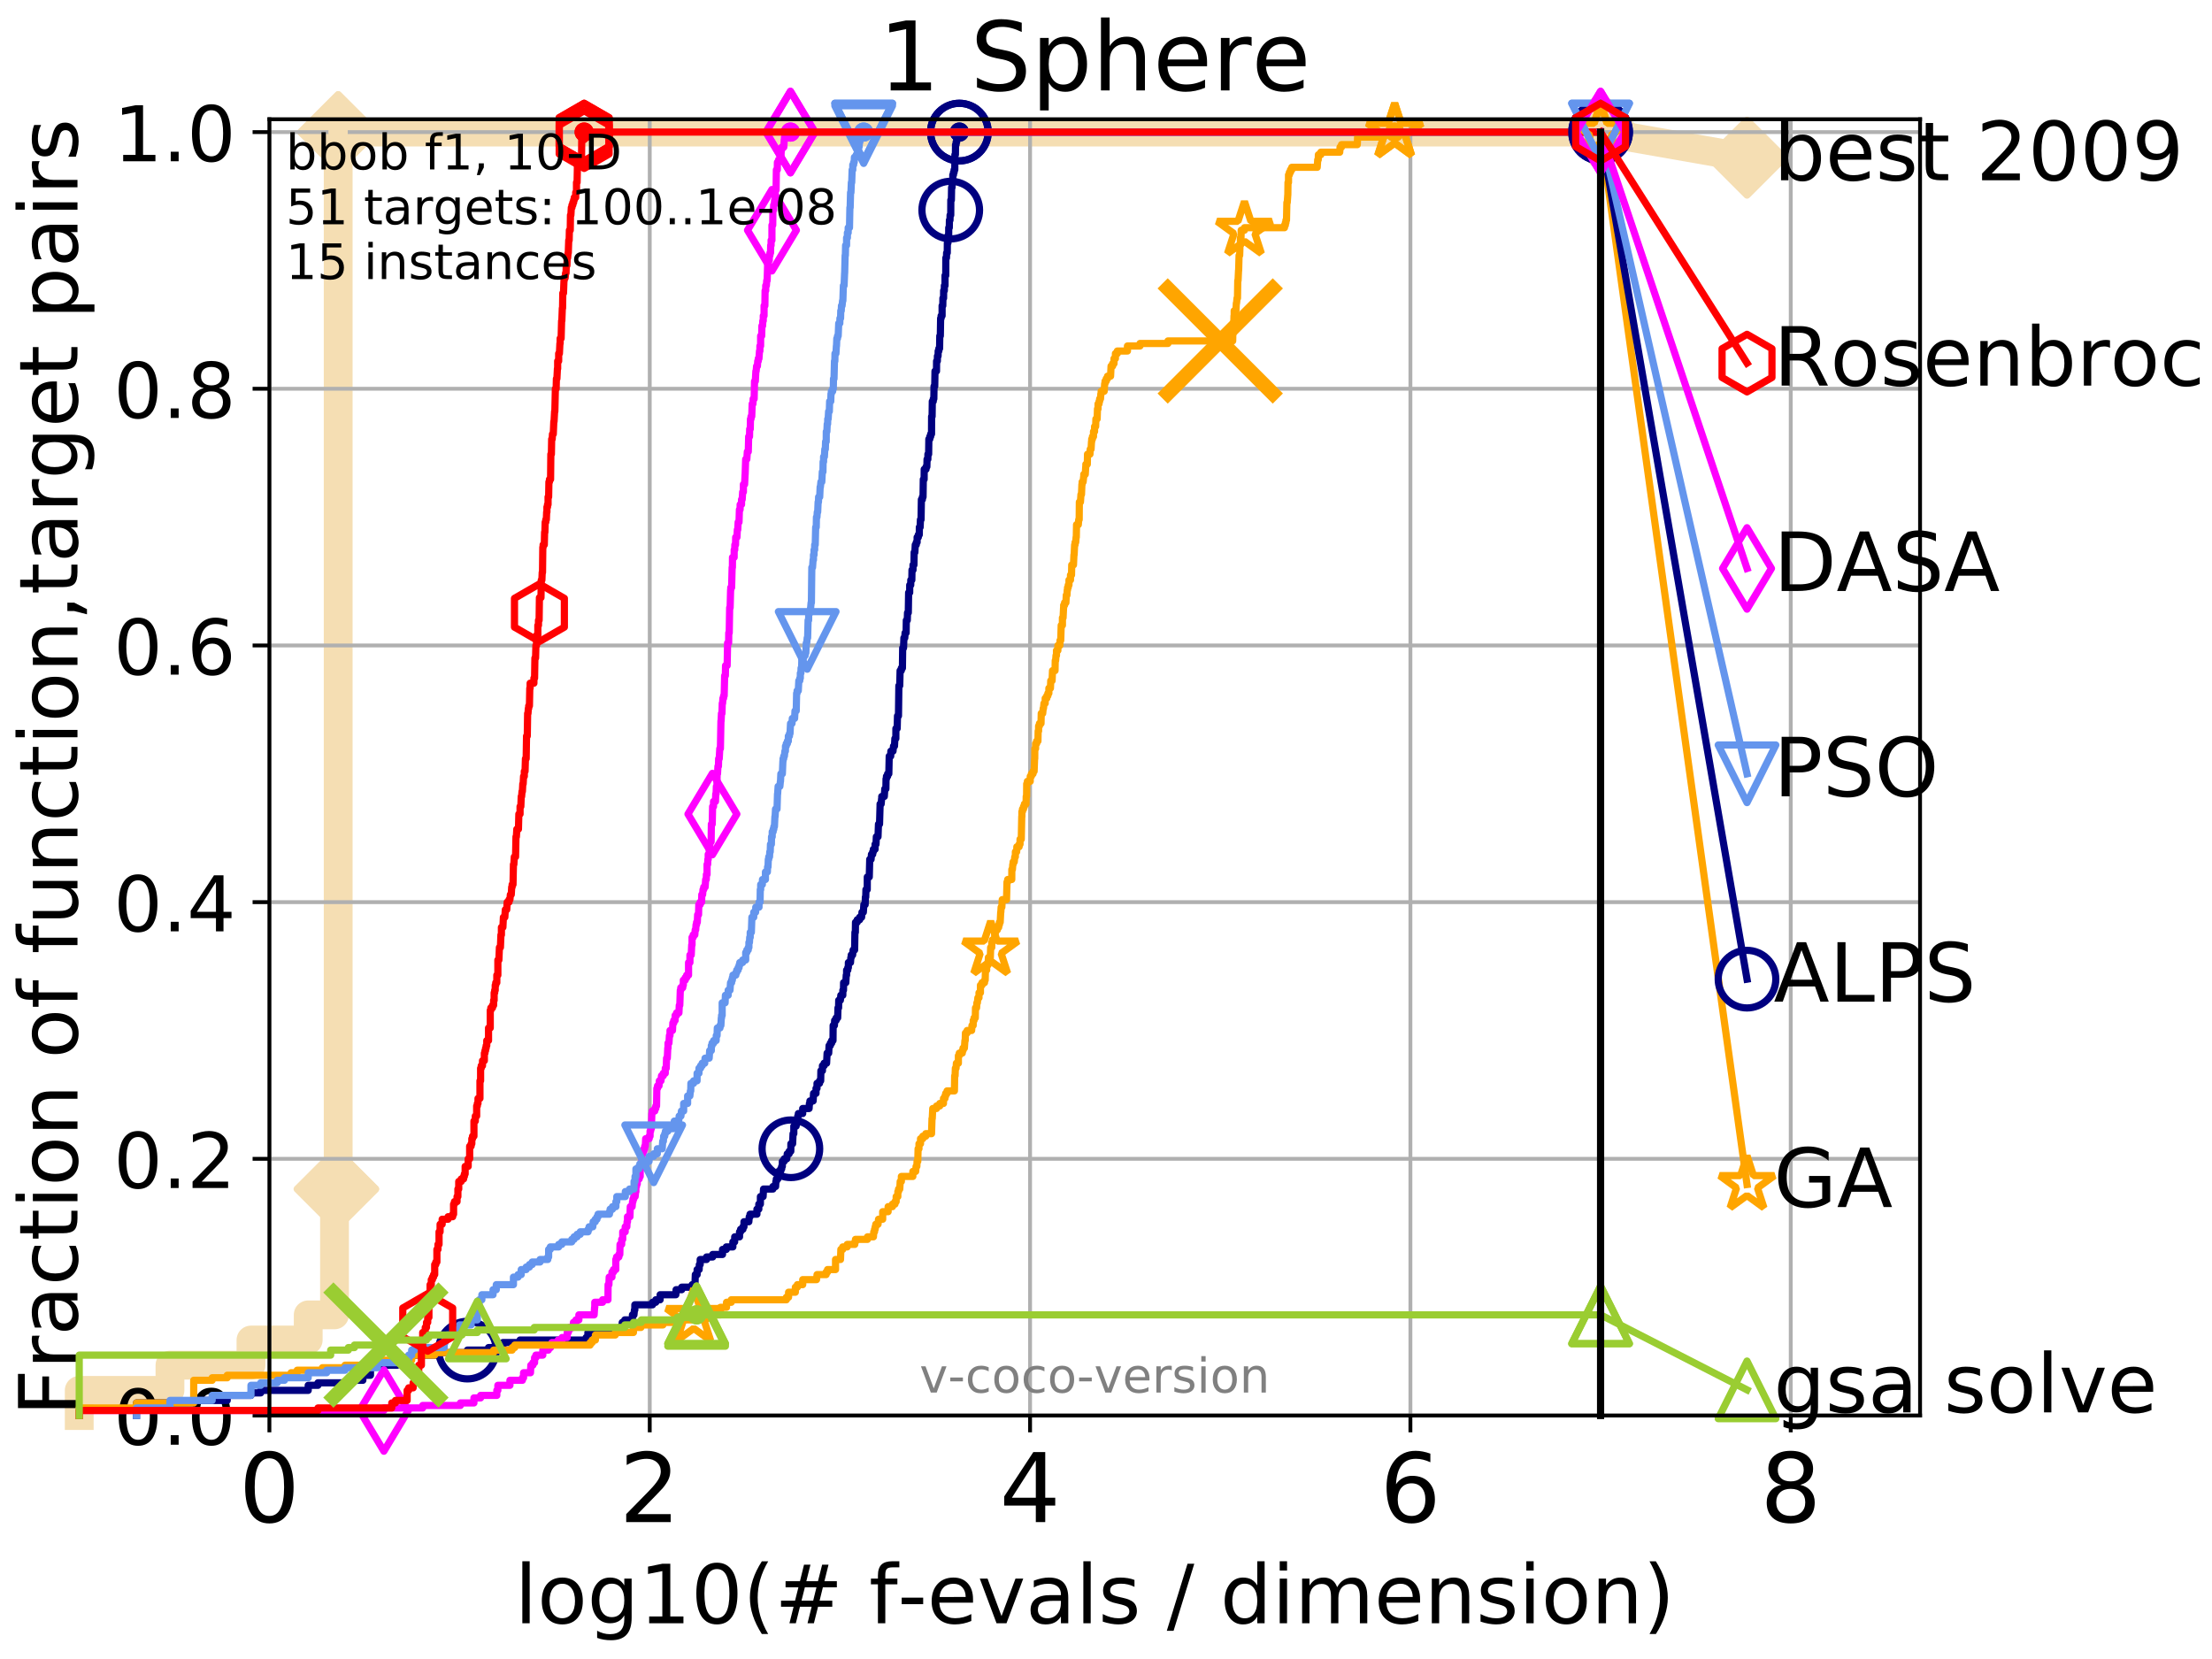 <?xml version="1.0" encoding="utf-8" standalone="no"?>
<!DOCTYPE svg PUBLIC "-//W3C//DTD SVG 1.1//EN"
  "http://www.w3.org/Graphics/SVG/1.1/DTD/svg11.dtd">
<!-- Created with matplotlib (http://matplotlib.org/) -->
<svg height="345.6pt" version="1.1" viewBox="0 0 460.8 345.6" width="460.8pt" xmlns="http://www.w3.org/2000/svg" xmlns:xlink="http://www.w3.org/1999/xlink">
 <defs>
  <style type="text/css">
*{stroke-linecap:butt;stroke-linejoin:round;}
  </style>
 </defs>
 <g id="figure_1">
  <g id="patch_1">
   <path d="M 0 345.6 
L 460.8 345.6 
L 460.8 0 
L 0 0 
z
" style="fill:#ffffff;"/>
  </g>
  <g id="axes_1">
   <g id="patch_2">
    <path d="M 56.12 294.88 
L 399.984 294.88 
L 399.984 24.84 
L 56.12 24.84 
z
" style="fill:#ffffff;"/>
   </g>
   <g id="line2d_1">
    <path d="M 16.504 294.88 
L 16.504 289.638 
L 35.406 289.638 
L 35.406 284.395 
L 52.281 284.395 
L 52.281 279.153 
L 64.206 279.153 
L 64.206 273.91 
L 69.685 273.91 
L 69.685 247.698 
L 70.45 247.698 
L 70.45 27.514 
L 333.43 27.514 
" style="fill:none;stroke:#f5deb3;stroke-linecap:square;stroke-width:6;"/>
   </g>
   <g id="line2d_2">
    <defs>
     <path d="M -0 7.778 
L 7.778 0 
L 0 -7.778 
L -7.778 -0 
z
" id="ma9df57bded" style="stroke:#f5deb3;stroke-linejoin:miter;stroke-width:1.5;"/>
    </defs>
    <g>
     <use style="fill:#f5deb3;stroke:#f5deb3;stroke-linejoin:miter;stroke-width:1.5;" x="69.685" xlink:href="#ma9df57bded" y="247.698"/>
     <use style="fill:#f5deb3;stroke:#f5deb3;stroke-linejoin:miter;stroke-width:1.5;" x="70.45" xlink:href="#ma9df57bded" y="247.698"/>
     <use style="fill:#f5deb3;stroke:#f5deb3;stroke-linejoin:miter;stroke-width:1.5;" x="70.45" xlink:href="#ma9df57bded" y="247.698"/>
     <use style="fill:#f5deb3;stroke:#f5deb3;stroke-linejoin:miter;stroke-width:1.5;" x="70.45" xlink:href="#ma9df57bded" y="27.514"/>
     <use style="fill:#f5deb3;stroke:#f5deb3;stroke-linejoin:miter;stroke-width:1.5;" x="70.45" xlink:href="#ma9df57bded" y="27.514"/>
     <use style="fill:#f5deb3;stroke:#f5deb3;stroke-linejoin:miter;stroke-width:1.5;" x="333.43" xlink:href="#ma9df57bded" y="27.514"/>
    </g>
   </g>
   <g id="line2d_3">
    <path style="fill:none;stroke:#f5deb3;stroke-linecap:square;stroke-width:6;"/>
    <g/>
   </g>
   <g id="line2d_4">
    <path d="M 333.43 27.514 
L 363.934 32.861 
" style="fill:none;stroke:#f5deb3;stroke-linecap:square;stroke-width:6;"/>
    <g>
     <use style="fill:#f5deb3;stroke:#f5deb3;stroke-linejoin:miter;stroke-width:1.5;" x="333.43" xlink:href="#ma9df57bded" y="27.514"/>
     <use style="fill:#f5deb3;stroke:#f5deb3;stroke-linejoin:miter;stroke-width:1.5;" x="363.934" xlink:href="#ma9df57bded" y="32.861"/>
    </g>
   </g>
   <g id="matplotlib.axis_1">
    <g id="xtick_1">
     <g id="line2d_5">
      <path clip-path="url(#pe980c7b62c)" d="M 56.12 294.88 
L 56.12 24.84 
" style="fill:none;stroke:#b0b0b0;stroke-linecap:square;stroke-width:0.8;"/>
     </g>
     <g id="line2d_6">
      <defs>
       <path d="M 0 0 
L 0 3.5 
" id="mabd8d9436c" style="stroke:#000000;stroke-width:0.8;"/>
      </defs>
      <g>
       <use style="stroke:#000000;stroke-width:0.8;" x="56.12" xlink:href="#mabd8d9436c" y="294.88"/>
      </g>
     </g>
     <g id="text_1">
      <!-- 0 -->
      <defs>
       <path d="M 31.781 66.406 
Q 24.172 66.406 20.328 58.906 
Q 16.5 51.422 16.5 36.375 
Q 16.5 21.391 20.328 13.891 
Q 24.172 6.391 31.781 6.391 
Q 39.453 6.391 43.281 13.891 
Q 47.125 21.391 47.125 36.375 
Q 47.125 51.422 43.281 58.906 
Q 39.453 66.406 31.781 66.406 
z
M 31.781 74.219 
Q 44.047 74.219 50.516 64.516 
Q 56.984 54.828 56.984 36.375 
Q 56.984 17.969 50.516 8.266 
Q 44.047 -1.422 31.781 -1.422 
Q 19.531 -1.422 13.062 8.266 
Q 6.594 17.969 6.594 36.375 
Q 6.594 54.828 13.062 64.516 
Q 19.531 74.219 31.781 74.219 
z
" id="DejaVuSans-30"/>
      </defs>
      <g transform="translate(49.758 317.077)scale(0.2 -0.2)">
       <use xlink:href="#DejaVuSans-30"/>
      </g>
     </g>
    </g>
    <g id="xtick_2">
     <g id="line2d_7">
      <path clip-path="url(#pe980c7b62c)" d="M 135.351 294.88 
L 135.351 24.84 
" style="fill:none;stroke:#b0b0b0;stroke-linecap:square;stroke-width:0.8;"/>
     </g>
     <g id="line2d_8">
      <g>
       <use style="stroke:#000000;stroke-width:0.8;" x="135.351" xlink:href="#mabd8d9436c" y="294.88"/>
      </g>
     </g>
     <g id="text_2">
      <!-- 2 -->
      <defs>
       <path d="M 19.188 8.297 
L 53.609 8.297 
L 53.609 0 
L 7.328 0 
L 7.328 8.297 
Q 12.938 14.109 22.625 23.891 
Q 32.328 33.688 34.812 36.531 
Q 39.547 41.844 41.422 45.531 
Q 43.312 49.219 43.312 52.781 
Q 43.312 58.594 39.234 62.25 
Q 35.156 65.922 28.609 65.922 
Q 23.969 65.922 18.812 64.312 
Q 13.672 62.703 7.812 59.422 
L 7.812 69.391 
Q 13.766 71.781 18.938 73 
Q 24.125 74.219 28.422 74.219 
Q 39.75 74.219 46.484 68.547 
Q 53.219 62.891 53.219 53.422 
Q 53.219 48.922 51.531 44.891 
Q 49.859 40.875 45.406 35.406 
Q 44.188 33.984 37.641 27.219 
Q 31.109 20.453 19.188 8.297 
z
" id="DejaVuSans-32"/>
      </defs>
      <g transform="translate(128.989 317.077)scale(0.2 -0.2)">
       <use xlink:href="#DejaVuSans-32"/>
      </g>
     </g>
    </g>
    <g id="xtick_3">
     <g id="line2d_9">
      <path clip-path="url(#pe980c7b62c)" d="M 214.583 294.88 
L 214.583 24.84 
" style="fill:none;stroke:#b0b0b0;stroke-linecap:square;stroke-width:0.8;"/>
     </g>
     <g id="line2d_10">
      <g>
       <use style="stroke:#000000;stroke-width:0.8;" x="214.583" xlink:href="#mabd8d9436c" y="294.88"/>
      </g>
     </g>
     <g id="text_3">
      <!-- 4 -->
      <defs>
       <path d="M 37.797 64.312 
L 12.891 25.391 
L 37.797 25.391 
z
M 35.203 72.906 
L 47.609 72.906 
L 47.609 25.391 
L 58.016 25.391 
L 58.016 17.188 
L 47.609 17.188 
L 47.609 0 
L 37.797 0 
L 37.797 17.188 
L 4.891 17.188 
L 4.891 26.703 
z
" id="DejaVuSans-34"/>
      </defs>
      <g transform="translate(208.22 317.077)scale(0.2 -0.2)">
       <use xlink:href="#DejaVuSans-34"/>
      </g>
     </g>
    </g>
    <g id="xtick_4">
     <g id="line2d_11">
      <path clip-path="url(#pe980c7b62c)" d="M 293.814 294.88 
L 293.814 24.84 
" style="fill:none;stroke:#b0b0b0;stroke-linecap:square;stroke-width:0.8;"/>
     </g>
     <g id="line2d_12">
      <g>
       <use style="stroke:#000000;stroke-width:0.8;" x="293.814" xlink:href="#mabd8d9436c" y="294.88"/>
      </g>
     </g>
     <g id="text_4">
      <!-- 6 -->
      <defs>
       <path d="M 33.016 40.375 
Q 26.375 40.375 22.484 35.828 
Q 18.609 31.297 18.609 23.391 
Q 18.609 15.531 22.484 10.953 
Q 26.375 6.391 33.016 6.391 
Q 39.656 6.391 43.531 10.953 
Q 47.406 15.531 47.406 23.391 
Q 47.406 31.297 43.531 35.828 
Q 39.656 40.375 33.016 40.375 
z
M 52.594 71.297 
L 52.594 62.312 
Q 48.875 64.062 45.094 64.984 
Q 41.312 65.922 37.594 65.922 
Q 27.828 65.922 22.672 59.328 
Q 17.531 52.734 16.797 39.406 
Q 19.672 43.656 24.016 45.922 
Q 28.375 48.188 33.594 48.188 
Q 44.578 48.188 50.953 41.516 
Q 57.328 34.859 57.328 23.391 
Q 57.328 12.156 50.688 5.359 
Q 44.047 -1.422 33.016 -1.422 
Q 20.359 -1.422 13.672 8.266 
Q 6.984 17.969 6.984 36.375 
Q 6.984 53.656 15.188 63.938 
Q 23.391 74.219 37.203 74.219 
Q 40.922 74.219 44.703 73.484 
Q 48.484 72.75 52.594 71.297 
z
" id="DejaVuSans-36"/>
      </defs>
      <g transform="translate(287.452 317.077)scale(0.2 -0.2)">
       <use xlink:href="#DejaVuSans-36"/>
      </g>
     </g>
    </g>
    <g id="xtick_5">
     <g id="line2d_13">
      <path clip-path="url(#pe980c7b62c)" d="M 373.045 294.88 
L 373.045 24.84 
" style="fill:none;stroke:#b0b0b0;stroke-linecap:square;stroke-width:0.8;"/>
     </g>
     <g id="line2d_14">
      <g>
       <use style="stroke:#000000;stroke-width:0.8;" x="373.045" xlink:href="#mabd8d9436c" y="294.88"/>
      </g>
     </g>
     <g id="text_5">
      <!-- 8 -->
      <defs>
       <path d="M 31.781 34.625 
Q 24.75 34.625 20.719 30.859 
Q 16.703 27.094 16.703 20.516 
Q 16.703 13.922 20.719 10.156 
Q 24.75 6.391 31.781 6.391 
Q 38.812 6.391 42.859 10.172 
Q 46.922 13.969 46.922 20.516 
Q 46.922 27.094 42.891 30.859 
Q 38.875 34.625 31.781 34.625 
z
M 21.922 38.812 
Q 15.578 40.375 12.031 44.719 
Q 8.5 49.078 8.5 55.328 
Q 8.5 64.062 14.719 69.141 
Q 20.953 74.219 31.781 74.219 
Q 42.672 74.219 48.875 69.141 
Q 55.078 64.062 55.078 55.328 
Q 55.078 49.078 51.531 44.719 
Q 48 40.375 41.703 38.812 
Q 48.828 37.156 52.797 32.312 
Q 56.781 27.484 56.781 20.516 
Q 56.781 9.906 50.312 4.234 
Q 43.844 -1.422 31.781 -1.422 
Q 19.734 -1.422 13.25 4.234 
Q 6.781 9.906 6.781 20.516 
Q 6.781 27.484 10.781 32.312 
Q 14.797 37.156 21.922 38.812 
z
M 18.312 54.391 
Q 18.312 48.734 21.844 45.562 
Q 25.391 42.391 31.781 42.391 
Q 38.141 42.391 41.719 45.562 
Q 45.312 48.734 45.312 54.391 
Q 45.312 60.062 41.719 63.234 
Q 38.141 66.406 31.781 66.406 
Q 25.391 66.406 21.844 63.234 
Q 18.312 60.062 18.312 54.391 
z
" id="DejaVuSans-38"/>
      </defs>
      <g transform="translate(366.683 317.077)scale(0.2 -0.2)">
       <use xlink:href="#DejaVuSans-38"/>
      </g>
     </g>
    </g>
    <g id="text_6">
     <!-- log10(# f-evals / dimension) -->
     <defs>
      <path d="M 9.422 75.984 
L 18.406 75.984 
L 18.406 0 
L 9.422 0 
z
" id="DejaVuSans-6c"/>
      <path d="M 30.609 48.391 
Q 23.391 48.391 19.188 42.75 
Q 14.984 37.109 14.984 27.297 
Q 14.984 17.484 19.156 11.844 
Q 23.344 6.203 30.609 6.203 
Q 37.797 6.203 41.984 11.859 
Q 46.188 17.531 46.188 27.297 
Q 46.188 37.016 41.984 42.703 
Q 37.797 48.391 30.609 48.391 
z
M 30.609 56 
Q 42.328 56 49.016 48.375 
Q 55.719 40.766 55.719 27.297 
Q 55.719 13.875 49.016 6.219 
Q 42.328 -1.422 30.609 -1.422 
Q 18.844 -1.422 12.172 6.219 
Q 5.516 13.875 5.516 27.297 
Q 5.516 40.766 12.172 48.375 
Q 18.844 56 30.609 56 
z
" id="DejaVuSans-6f"/>
      <path d="M 45.406 27.984 
Q 45.406 37.75 41.375 43.109 
Q 37.359 48.484 30.078 48.484 
Q 22.859 48.484 18.828 43.109 
Q 14.797 37.75 14.797 27.984 
Q 14.797 18.266 18.828 12.891 
Q 22.859 7.516 30.078 7.516 
Q 37.359 7.516 41.375 12.891 
Q 45.406 18.266 45.406 27.984 
z
M 54.391 6.781 
Q 54.391 -7.172 48.188 -13.984 
Q 42 -20.797 29.203 -20.797 
Q 24.469 -20.797 20.266 -20.094 
Q 16.062 -19.391 12.109 -17.922 
L 12.109 -9.188 
Q 16.062 -11.328 19.922 -12.344 
Q 23.781 -13.375 27.781 -13.375 
Q 36.625 -13.375 41.016 -8.766 
Q 45.406 -4.156 45.406 5.172 
L 45.406 9.625 
Q 42.625 4.781 38.281 2.391 
Q 33.938 0 27.875 0 
Q 17.828 0 11.672 7.656 
Q 5.516 15.328 5.516 27.984 
Q 5.516 40.672 11.672 48.328 
Q 17.828 56 27.875 56 
Q 33.938 56 38.281 53.609 
Q 42.625 51.219 45.406 46.391 
L 45.406 54.688 
L 54.391 54.688 
z
" id="DejaVuSans-67"/>
      <path d="M 12.406 8.297 
L 28.516 8.297 
L 28.516 63.922 
L 10.984 60.406 
L 10.984 69.391 
L 28.422 72.906 
L 38.281 72.906 
L 38.281 8.297 
L 54.391 8.297 
L 54.391 0 
L 12.406 0 
z
" id="DejaVuSans-31"/>
      <path d="M 31 75.875 
Q 24.469 64.656 21.281 53.656 
Q 18.109 42.672 18.109 31.391 
Q 18.109 20.125 21.312 9.062 
Q 24.516 -2 31 -13.188 
L 23.188 -13.188 
Q 15.875 -1.703 12.234 9.375 
Q 8.594 20.453 8.594 31.391 
Q 8.594 42.281 12.203 53.312 
Q 15.828 64.359 23.188 75.875 
z
" id="DejaVuSans-28"/>
      <path d="M 51.125 44 
L 36.922 44 
L 32.812 27.688 
L 47.125 27.688 
z
M 43.797 71.781 
L 38.719 51.516 
L 52.984 51.516 
L 58.109 71.781 
L 65.922 71.781 
L 60.891 51.516 
L 76.125 51.516 
L 76.125 44 
L 58.984 44 
L 54.984 27.688 
L 70.516 27.688 
L 70.516 20.219 
L 53.078 20.219 
L 48 0 
L 40.188 0 
L 45.219 20.219 
L 30.906 20.219 
L 25.875 0 
L 18.016 0 
L 23.094 20.219 
L 7.719 20.219 
L 7.719 27.688 
L 24.906 27.688 
L 29 44 
L 13.281 44 
L 13.281 51.516 
L 30.906 51.516 
L 35.891 71.781 
z
" id="DejaVuSans-23"/>
      <path id="DejaVuSans-20"/>
      <path d="M 37.109 75.984 
L 37.109 68.5 
L 28.516 68.5 
Q 23.688 68.5 21.797 66.547 
Q 19.922 64.594 19.922 59.516 
L 19.922 54.688 
L 34.719 54.688 
L 34.719 47.703 
L 19.922 47.703 
L 19.922 0 
L 10.891 0 
L 10.891 47.703 
L 2.297 47.703 
L 2.297 54.688 
L 10.891 54.688 
L 10.891 58.5 
Q 10.891 67.625 15.141 71.797 
Q 19.391 75.984 28.609 75.984 
z
" id="DejaVuSans-66"/>
      <path d="M 4.891 31.391 
L 31.203 31.391 
L 31.203 23.391 
L 4.891 23.391 
z
" id="DejaVuSans-2d"/>
      <path d="M 56.203 29.594 
L 56.203 25.203 
L 14.891 25.203 
Q 15.484 15.922 20.484 11.062 
Q 25.484 6.203 34.422 6.203 
Q 39.594 6.203 44.453 7.469 
Q 49.312 8.734 54.109 11.281 
L 54.109 2.781 
Q 49.266 0.734 44.188 -0.344 
Q 39.109 -1.422 33.891 -1.422 
Q 20.797 -1.422 13.156 6.188 
Q 5.516 13.812 5.516 26.812 
Q 5.516 40.234 12.766 48.109 
Q 20.016 56 32.328 56 
Q 43.359 56 49.781 48.891 
Q 56.203 41.797 56.203 29.594 
z
M 47.219 32.234 
Q 47.125 39.594 43.094 43.984 
Q 39.062 48.391 32.422 48.391 
Q 24.906 48.391 20.391 44.141 
Q 15.875 39.891 15.188 32.172 
z
" id="DejaVuSans-65"/>
      <path d="M 2.984 54.688 
L 12.5 54.688 
L 29.594 8.797 
L 46.688 54.688 
L 56.203 54.688 
L 35.688 0 
L 23.484 0 
z
" id="DejaVuSans-76"/>
      <path d="M 34.281 27.484 
Q 23.391 27.484 19.188 25 
Q 14.984 22.516 14.984 16.5 
Q 14.984 11.719 18.141 8.906 
Q 21.297 6.109 26.703 6.109 
Q 34.188 6.109 38.703 11.406 
Q 43.219 16.703 43.219 25.484 
L 43.219 27.484 
z
M 52.203 31.203 
L 52.203 0 
L 43.219 0 
L 43.219 8.297 
Q 40.141 3.328 35.547 0.953 
Q 30.953 -1.422 24.312 -1.422 
Q 15.922 -1.422 10.953 3.297 
Q 6 8.016 6 15.922 
Q 6 25.141 12.172 29.828 
Q 18.359 34.516 30.609 34.516 
L 43.219 34.516 
L 43.219 35.406 
Q 43.219 41.609 39.141 45 
Q 35.062 48.391 27.688 48.391 
Q 23 48.391 18.547 47.266 
Q 14.109 46.141 10.016 43.891 
L 10.016 52.203 
Q 14.938 54.109 19.578 55.047 
Q 24.219 56 28.609 56 
Q 40.484 56 46.344 49.844 
Q 52.203 43.703 52.203 31.203 
z
" id="DejaVuSans-61"/>
      <path d="M 44.281 53.078 
L 44.281 44.578 
Q 40.484 46.531 36.375 47.5 
Q 32.281 48.484 27.875 48.484 
Q 21.188 48.484 17.844 46.438 
Q 14.5 44.391 14.5 40.281 
Q 14.5 37.156 16.891 35.375 
Q 19.281 33.594 26.516 31.984 
L 29.594 31.297 
Q 39.156 29.25 43.188 25.516 
Q 47.219 21.781 47.219 15.094 
Q 47.219 7.469 41.188 3.016 
Q 35.156 -1.422 24.609 -1.422 
Q 20.219 -1.422 15.453 -0.562 
Q 10.688 0.297 5.422 2 
L 5.422 11.281 
Q 10.406 8.688 15.234 7.391 
Q 20.062 6.109 24.812 6.109 
Q 31.156 6.109 34.562 8.281 
Q 37.984 10.453 37.984 14.406 
Q 37.984 18.062 35.516 20.016 
Q 33.062 21.969 24.703 23.781 
L 21.578 24.516 
Q 13.234 26.266 9.516 29.906 
Q 5.812 33.547 5.812 39.891 
Q 5.812 47.609 11.281 51.797 
Q 16.75 56 26.812 56 
Q 31.781 56 36.172 55.266 
Q 40.578 54.547 44.281 53.078 
z
" id="DejaVuSans-73"/>
      <path d="M 25.391 72.906 
L 33.688 72.906 
L 8.297 -9.281 
L 0 -9.281 
z
" id="DejaVuSans-2f"/>
      <path d="M 45.406 46.391 
L 45.406 75.984 
L 54.391 75.984 
L 54.391 0 
L 45.406 0 
L 45.406 8.203 
Q 42.578 3.328 38.25 0.953 
Q 33.938 -1.422 27.875 -1.422 
Q 17.969 -1.422 11.734 6.484 
Q 5.516 14.406 5.516 27.297 
Q 5.516 40.188 11.734 48.094 
Q 17.969 56 27.875 56 
Q 33.938 56 38.25 53.625 
Q 42.578 51.266 45.406 46.391 
z
M 14.797 27.297 
Q 14.797 17.391 18.875 11.75 
Q 22.953 6.109 30.078 6.109 
Q 37.203 6.109 41.297 11.75 
Q 45.406 17.391 45.406 27.297 
Q 45.406 37.203 41.297 42.844 
Q 37.203 48.484 30.078 48.484 
Q 22.953 48.484 18.875 42.844 
Q 14.797 37.203 14.797 27.297 
z
" id="DejaVuSans-64"/>
      <path d="M 9.422 54.688 
L 18.406 54.688 
L 18.406 0 
L 9.422 0 
z
M 9.422 75.984 
L 18.406 75.984 
L 18.406 64.594 
L 9.422 64.594 
z
" id="DejaVuSans-69"/>
      <path d="M 52 44.188 
Q 55.375 50.25 60.062 53.125 
Q 64.75 56 71.094 56 
Q 79.641 56 84.281 50.016 
Q 88.922 44.047 88.922 33.016 
L 88.922 0 
L 79.891 0 
L 79.891 32.719 
Q 79.891 40.578 77.094 44.375 
Q 74.312 48.188 68.609 48.188 
Q 61.625 48.188 57.562 43.547 
Q 53.516 38.922 53.516 30.906 
L 53.516 0 
L 44.484 0 
L 44.484 32.719 
Q 44.484 40.625 41.703 44.406 
Q 38.922 48.188 33.109 48.188 
Q 26.219 48.188 22.156 43.531 
Q 18.109 38.875 18.109 30.906 
L 18.109 0 
L 9.078 0 
L 9.078 54.688 
L 18.109 54.688 
L 18.109 46.188 
Q 21.188 51.219 25.484 53.609 
Q 29.781 56 35.688 56 
Q 41.656 56 45.828 52.969 
Q 50 49.953 52 44.188 
z
" id="DejaVuSans-6d"/>
      <path d="M 54.891 33.016 
L 54.891 0 
L 45.906 0 
L 45.906 32.719 
Q 45.906 40.484 42.875 44.328 
Q 39.844 48.188 33.797 48.188 
Q 26.516 48.188 22.312 43.547 
Q 18.109 38.922 18.109 30.906 
L 18.109 0 
L 9.078 0 
L 9.078 54.688 
L 18.109 54.688 
L 18.109 46.188 
Q 21.344 51.125 25.703 53.562 
Q 30.078 56 35.797 56 
Q 45.219 56 50.047 50.172 
Q 54.891 44.344 54.891 33.016 
z
" id="DejaVuSans-6e"/>
      <path d="M 8.016 75.875 
L 15.828 75.875 
Q 23.141 64.359 26.781 53.312 
Q 30.422 42.281 30.422 31.391 
Q 30.422 20.453 26.781 9.375 
Q 23.141 -1.703 15.828 -13.188 
L 8.016 -13.188 
Q 14.5 -2 17.703 9.062 
Q 20.906 20.125 20.906 31.391 
Q 20.906 42.672 17.703 53.656 
Q 14.5 64.656 8.016 75.875 
z
" id="DejaVuSans-29"/>
     </defs>
     <g transform="translate(107.211 338.154)scale(0.17 -0.17)">
      <use xlink:href="#DejaVuSans-6c"/>
      <use x="27.783" xlink:href="#DejaVuSans-6f"/>
      <use x="88.965" xlink:href="#DejaVuSans-67"/>
      <use x="152.441" xlink:href="#DejaVuSans-31"/>
      <use x="216.064" xlink:href="#DejaVuSans-30"/>
      <use x="279.688" xlink:href="#DejaVuSans-28"/>
      <use x="318.701" xlink:href="#DejaVuSans-23"/>
      <use x="402.49" xlink:href="#DejaVuSans-20"/>
      <use x="434.277" xlink:href="#DejaVuSans-66"/>
      <use x="469.404" xlink:href="#DejaVuSans-2d"/>
      <use x="505.488" xlink:href="#DejaVuSans-65"/>
      <use x="567.012" xlink:href="#DejaVuSans-76"/>
      <use x="626.191" xlink:href="#DejaVuSans-61"/>
      <use x="687.471" xlink:href="#DejaVuSans-6c"/>
      <use x="715.254" xlink:href="#DejaVuSans-73"/>
      <use x="767.354" xlink:href="#DejaVuSans-20"/>
      <use x="799.141" xlink:href="#DejaVuSans-2f"/>
      <use x="832.832" xlink:href="#DejaVuSans-20"/>
      <use x="864.619" xlink:href="#DejaVuSans-64"/>
      <use x="928.096" xlink:href="#DejaVuSans-69"/>
      <use x="955.879" xlink:href="#DejaVuSans-6d"/>
      <use x="1053.291" xlink:href="#DejaVuSans-65"/>
      <use x="1114.814" xlink:href="#DejaVuSans-6e"/>
      <use x="1178.193" xlink:href="#DejaVuSans-73"/>
      <use x="1230.293" xlink:href="#DejaVuSans-69"/>
      <use x="1258.076" xlink:href="#DejaVuSans-6f"/>
      <use x="1319.258" xlink:href="#DejaVuSans-6e"/>
      <use x="1382.637" xlink:href="#DejaVuSans-29"/>
     </g>
    </g>
   </g>
   <g id="matplotlib.axis_2">
    <g id="ytick_1">
     <g id="line2d_15">
      <path clip-path="url(#pe980c7b62c)" d="M 56.12 294.88 
L 399.984 294.88 
" style="fill:none;stroke:#b0b0b0;stroke-linecap:square;stroke-width:0.8;"/>
     </g>
     <g id="line2d_16">
      <defs>
       <path d="M 0 0 
L -3.5 0 
" id="mab8c4e4b58" style="stroke:#000000;stroke-width:0.8;"/>
      </defs>
      <g>
       <use style="stroke:#000000;stroke-width:0.8;" x="56.12" xlink:href="#mab8c4e4b58" y="294.88"/>
      </g>
     </g>
     <g id="text_7">
      <!-- 0.0 -->
      <defs>
       <path d="M 10.688 12.406 
L 21 12.406 
L 21 0 
L 10.688 0 
z
" id="DejaVuSans-2e"/>
      </defs>
      <g transform="translate(23.675 300.959)scale(0.16 -0.16)">
       <use xlink:href="#DejaVuSans-30"/>
       <use x="63.623" xlink:href="#DejaVuSans-2e"/>
       <use x="95.41" xlink:href="#DejaVuSans-30"/>
      </g>
     </g>
    </g>
    <g id="ytick_2">
     <g id="line2d_17">
      <path clip-path="url(#pe980c7b62c)" d="M 56.12 241.407 
L 399.984 241.407 
" style="fill:none;stroke:#b0b0b0;stroke-linecap:square;stroke-width:0.8;"/>
     </g>
     <g id="line2d_18">
      <g>
       <use style="stroke:#000000;stroke-width:0.8;" x="56.12" xlink:href="#mab8c4e4b58" y="241.407"/>
      </g>
     </g>
     <g id="text_8">
      <!-- 0.2 -->
      <g transform="translate(23.675 247.485)scale(0.16 -0.16)">
       <use xlink:href="#DejaVuSans-30"/>
       <use x="63.623" xlink:href="#DejaVuSans-2e"/>
       <use x="95.41" xlink:href="#DejaVuSans-32"/>
      </g>
     </g>
    </g>
    <g id="ytick_3">
     <g id="line2d_19">
      <path clip-path="url(#pe980c7b62c)" d="M 56.12 187.933 
L 399.984 187.933 
" style="fill:none;stroke:#b0b0b0;stroke-linecap:square;stroke-width:0.8;"/>
     </g>
     <g id="line2d_20">
      <g>
       <use style="stroke:#000000;stroke-width:0.8;" x="56.12" xlink:href="#mab8c4e4b58" y="187.933"/>
      </g>
     </g>
     <g id="text_9">
      <!-- 0.4 -->
      <g transform="translate(23.675 194.012)scale(0.16 -0.16)">
       <use xlink:href="#DejaVuSans-30"/>
       <use x="63.623" xlink:href="#DejaVuSans-2e"/>
       <use x="95.41" xlink:href="#DejaVuSans-34"/>
      </g>
     </g>
    </g>
    <g id="ytick_4">
     <g id="line2d_21">
      <path clip-path="url(#pe980c7b62c)" d="M 56.12 134.46 
L 399.984 134.46 
" style="fill:none;stroke:#b0b0b0;stroke-linecap:square;stroke-width:0.8;"/>
     </g>
     <g id="line2d_22">
      <g>
       <use style="stroke:#000000;stroke-width:0.8;" x="56.12" xlink:href="#mab8c4e4b58" y="134.46"/>
      </g>
     </g>
     <g id="text_10">
      <!-- 0.6 -->
      <g transform="translate(23.675 140.539)scale(0.16 -0.16)">
       <use xlink:href="#DejaVuSans-30"/>
       <use x="63.623" xlink:href="#DejaVuSans-2e"/>
       <use x="95.41" xlink:href="#DejaVuSans-36"/>
      </g>
     </g>
    </g>
    <g id="ytick_5">
     <g id="line2d_23">
      <path clip-path="url(#pe980c7b62c)" d="M 56.12 80.987 
L 399.984 80.987 
" style="fill:none;stroke:#b0b0b0;stroke-linecap:square;stroke-width:0.8;"/>
     </g>
     <g id="line2d_24">
      <g>
       <use style="stroke:#000000;stroke-width:0.8;" x="56.12" xlink:href="#mab8c4e4b58" y="80.987"/>
      </g>
     </g>
     <g id="text_11">
      <!-- 0.8 -->
      <g transform="translate(23.675 87.066)scale(0.16 -0.16)">
       <use xlink:href="#DejaVuSans-30"/>
       <use x="63.623" xlink:href="#DejaVuSans-2e"/>
       <use x="95.41" xlink:href="#DejaVuSans-38"/>
      </g>
     </g>
    </g>
    <g id="ytick_6">
     <g id="line2d_25">
      <path clip-path="url(#pe980c7b62c)" d="M 56.12 27.514 
L 399.984 27.514 
" style="fill:none;stroke:#b0b0b0;stroke-linecap:square;stroke-width:0.8;"/>
     </g>
     <g id="line2d_26">
      <g>
       <use style="stroke:#000000;stroke-width:0.8;" x="56.12" xlink:href="#mab8c4e4b58" y="27.514"/>
      </g>
     </g>
     <g id="text_12">
      <!-- 1.0 -->
      <g transform="translate(23.675 33.592)scale(0.16 -0.16)">
       <use xlink:href="#DejaVuSans-31"/>
       <use x="63.623" xlink:href="#DejaVuSans-2e"/>
       <use x="95.41" xlink:href="#DejaVuSans-30"/>
      </g>
     </g>
    </g>
    <g id="text_13">
     <!-- Fraction of function,target pairs -->
     <defs>
      <path d="M 9.812 72.906 
L 51.703 72.906 
L 51.703 64.594 
L 19.672 64.594 
L 19.672 43.109 
L 48.578 43.109 
L 48.578 34.812 
L 19.672 34.812 
L 19.672 0 
L 9.812 0 
z
" id="DejaVuSans-46"/>
      <path d="M 41.109 46.297 
Q 39.594 47.172 37.812 47.578 
Q 36.031 48 33.891 48 
Q 26.266 48 22.188 43.047 
Q 18.109 38.094 18.109 28.812 
L 18.109 0 
L 9.078 0 
L 9.078 54.688 
L 18.109 54.688 
L 18.109 46.188 
Q 20.953 51.172 25.484 53.578 
Q 30.031 56 36.531 56 
Q 37.453 56 38.578 55.875 
Q 39.703 55.766 41.062 55.516 
z
" id="DejaVuSans-72"/>
      <path d="M 48.781 52.594 
L 48.781 44.188 
Q 44.969 46.297 41.141 47.344 
Q 37.312 48.391 33.406 48.391 
Q 24.656 48.391 19.812 42.844 
Q 14.984 37.312 14.984 27.297 
Q 14.984 17.281 19.812 11.734 
Q 24.656 6.203 33.406 6.203 
Q 37.312 6.203 41.141 7.25 
Q 44.969 8.297 48.781 10.406 
L 48.781 2.094 
Q 45.016 0.344 40.984 -0.531 
Q 36.969 -1.422 32.422 -1.422 
Q 20.062 -1.422 12.781 6.344 
Q 5.516 14.109 5.516 27.297 
Q 5.516 40.672 12.859 48.328 
Q 20.219 56 33.016 56 
Q 37.156 56 41.109 55.141 
Q 45.062 54.297 48.781 52.594 
z
" id="DejaVuSans-63"/>
      <path d="M 18.312 70.219 
L 18.312 54.688 
L 36.812 54.688 
L 36.812 47.703 
L 18.312 47.703 
L 18.312 18.016 
Q 18.312 11.328 20.141 9.422 
Q 21.969 7.516 27.594 7.516 
L 36.812 7.516 
L 36.812 0 
L 27.594 0 
Q 17.188 0 13.234 3.875 
Q 9.281 7.766 9.281 18.016 
L 9.281 47.703 
L 2.688 47.703 
L 2.688 54.688 
L 9.281 54.688 
L 9.281 70.219 
z
" id="DejaVuSans-74"/>
      <path d="M 8.5 21.578 
L 8.5 54.688 
L 17.484 54.688 
L 17.484 21.922 
Q 17.484 14.156 20.5 10.266 
Q 23.531 6.391 29.594 6.391 
Q 36.859 6.391 41.078 11.031 
Q 45.312 15.672 45.312 23.688 
L 45.312 54.688 
L 54.297 54.688 
L 54.297 0 
L 45.312 0 
L 45.312 8.406 
Q 42.047 3.422 37.719 1 
Q 33.406 -1.422 27.688 -1.422 
Q 18.266 -1.422 13.375 4.438 
Q 8.5 10.297 8.5 21.578 
z
M 31.109 56 
z
" id="DejaVuSans-75"/>
      <path d="M 11.719 12.406 
L 22.016 12.406 
L 22.016 4 
L 14.016 -11.625 
L 7.719 -11.625 
L 11.719 4 
z
" id="DejaVuSans-2c"/>
      <path d="M 18.109 8.203 
L 18.109 -20.797 
L 9.078 -20.797 
L 9.078 54.688 
L 18.109 54.688 
L 18.109 46.391 
Q 20.953 51.266 25.266 53.625 
Q 29.594 56 35.594 56 
Q 45.562 56 51.781 48.094 
Q 58.016 40.188 58.016 27.297 
Q 58.016 14.406 51.781 6.484 
Q 45.562 -1.422 35.594 -1.422 
Q 29.594 -1.422 25.266 0.953 
Q 20.953 3.328 18.109 8.203 
z
M 48.688 27.297 
Q 48.688 37.203 44.609 42.844 
Q 40.531 48.484 33.406 48.484 
Q 26.266 48.484 22.188 42.844 
Q 18.109 37.203 18.109 27.297 
Q 18.109 17.391 22.188 11.75 
Q 26.266 6.109 33.406 6.109 
Q 40.531 6.109 44.609 11.75 
Q 48.688 17.391 48.688 27.297 
z
" id="DejaVuSans-70"/>
     </defs>
     <g transform="translate(16.14 294.999)rotate(-90)scale(0.17 -0.17)">
      <use xlink:href="#DejaVuSans-46"/>
      <use x="57.41" xlink:href="#DejaVuSans-72"/>
      <use x="98.523" xlink:href="#DejaVuSans-61"/>
      <use x="159.803" xlink:href="#DejaVuSans-63"/>
      <use x="214.783" xlink:href="#DejaVuSans-74"/>
      <use x="253.992" xlink:href="#DejaVuSans-69"/>
      <use x="281.775" xlink:href="#DejaVuSans-6f"/>
      <use x="342.957" xlink:href="#DejaVuSans-6e"/>
      <use x="406.336" xlink:href="#DejaVuSans-20"/>
      <use x="438.123" xlink:href="#DejaVuSans-6f"/>
      <use x="499.305" xlink:href="#DejaVuSans-66"/>
      <use x="534.51" xlink:href="#DejaVuSans-20"/>
      <use x="566.297" xlink:href="#DejaVuSans-66"/>
      <use x="601.502" xlink:href="#DejaVuSans-75"/>
      <use x="664.881" xlink:href="#DejaVuSans-6e"/>
      <use x="728.26" xlink:href="#DejaVuSans-63"/>
      <use x="783.24" xlink:href="#DejaVuSans-74"/>
      <use x="822.449" xlink:href="#DejaVuSans-69"/>
      <use x="850.232" xlink:href="#DejaVuSans-6f"/>
      <use x="911.414" xlink:href="#DejaVuSans-6e"/>
      <use x="974.793" xlink:href="#DejaVuSans-2c"/>
      <use x="1006.58" xlink:href="#DejaVuSans-74"/>
      <use x="1045.789" xlink:href="#DejaVuSans-61"/>
      <use x="1107.068" xlink:href="#DejaVuSans-72"/>
      <use x="1148.166" xlink:href="#DejaVuSans-67"/>
      <use x="1211.643" xlink:href="#DejaVuSans-65"/>
      <use x="1273.166" xlink:href="#DejaVuSans-74"/>
      <use x="1312.375" xlink:href="#DejaVuSans-20"/>
      <use x="1344.162" xlink:href="#DejaVuSans-70"/>
      <use x="1407.639" xlink:href="#DejaVuSans-61"/>
      <use x="1468.918" xlink:href="#DejaVuSans-69"/>
      <use x="1496.701" xlink:href="#DejaVuSans-72"/>
      <use x="1537.814" xlink:href="#DejaVuSans-73"/>
     </g>
    </g>
   </g>
   <g id="line2d_27">
    <defs>
     <path d="M 0 1.5 
C 0.398 1.5 0.779 1.342 1.061 1.061 
C 1.342 0.779 1.5 0.398 1.5 0 
C 1.5 -0.398 1.342 -0.779 1.061 -1.061 
C 0.779 -1.342 0.398 -1.5 0 -1.5 
C -0.398 -1.5 -0.779 -1.342 -1.061 -1.061 
C -1.342 -0.779 -1.5 -0.398 -1.5 0 
C -1.5 0.398 -1.342 0.779 -1.061 1.061 
C -0.779 1.342 -0.398 1.5 0 1.5 
z
" id="m343dfc7aaa" style="stroke:#f5deb3;"/>
    </defs>
    <g>
     <use style="fill:#f5deb3;stroke:#f5deb3;" x="70.45" xlink:href="#m343dfc7aaa" y="27.514"/>
     <use style="fill:#f5deb3;stroke:#f5deb3;" x="70.45" xlink:href="#m343dfc7aaa" y="27.514"/>
    </g>
   </g>
   <g id="line2d_28">
    <defs>
     <path d="M 0 1.5 
C 0.398 1.5 0.779 1.342 1.061 1.061 
C 1.342 0.779 1.5 0.398 1.5 0 
C 1.5 -0.398 1.342 -0.779 1.061 -1.061 
C 0.779 -1.342 0.398 -1.5 0 -1.5 
C -0.398 -1.5 -0.779 -1.342 -1.061 -1.061 
C -1.342 -0.779 -1.5 -0.398 -1.5 0 
C -1.5 0.398 -1.342 0.779 -1.061 1.061 
C -0.779 1.342 -0.398 1.5 0 1.5 
z
" id="m7579e68611" style="stroke:#000080;"/>
    </defs>
    <g>
     <use style="fill:#000080;stroke:#000080;" x="199.852" xlink:href="#m7579e68611" y="27.514"/>
     <use style="fill:#000080;stroke:#000080;" x="199.852" xlink:href="#m7579e68611" y="27.514"/>
    </g>
   </g>
   <g id="line2d_29">
    <path d="M 28.43 294.88 
L 28.43 292.259 
L 40.355 292.259 
L 40.355 291.735 
L 47.331 291.735 
L 47.331 290.686 
L 52.281 290.686 
L 52.281 290.162 
L 54.307 290.162 
L 54.307 289.638 
L 64.206 289.638 
L 64.206 288.589 
L 66.233 288.589 
L 66.233 288.065 
L 73.209 288.065 
L 73.209 287.541 
L 75.586 287.541 
L 75.586 286.492 
L 77.175 286.492 
L 77.175 284.395 
L 82.746 284.395 
L 82.746 283.871 
L 83.463 283.871 
L 83.463 283.347 
L 84.485 283.347 
L 84.485 282.822 
L 85.76 282.822 
L 85.76 282.298 
L 91.014 282.298 
L 91.014 281.774 
L 97.375 281.774 
L 97.375 281.25 
L 101.769 281.25 
L 101.769 280.725 
L 104.764 280.725 
L 104.764 279.677 
L 108.336 279.677 
L 108.336 279.153 
L 122.103 279.153 
L 122.103 278.628 
L 122.471 278.628 
L 122.471 277.58 
L 128.228 277.58 
L 128.228 277.056 
L 129.017 277.056 
L 129.017 276.531 
L 129.531 276.531 
L 129.628 275.483 
L 130.148 275.483 
L 130.148 274.959 
L 131.747 274.959 
L 131.747 273.91 
L 132.062 273.91 
L 132.166 272.862 
L 132.249 272.862 
L 132.249 271.813 
L 135.943 271.813 
L 135.943 271.289 
L 136.612 271.289 
L 136.612 270.765 
L 137.515 270.765 
L 137.515 269.716 
L 140.793 269.716 
L 140.843 268.668 
L 142.015 268.668 
L 142.015 268.143 
L 144.195 268.143 
L 144.195 267.619 
L 144.772 267.619 
L 144.851 265.522 
L 145.223 265.522 
L 145.223 264.474 
L 145.645 264.474 
L 145.683 263.425 
L 145.861 263.425 
L 145.861 262.377 
L 147.191 262.377 
L 147.191 261.852 
L 148.465 261.852 
L 148.465 261.328 
L 150.514 261.328 
L 150.514 260.28 
L 151.301 260.28 
L 151.301 259.755 
L 152.668 259.755 
L 152.668 258.707 
L 153.041 258.707 
L 153.054 257.658 
L 154.057 257.658 
L 154.057 256.61 
L 154.281 256.61 
L 154.281 256.086 
L 154.767 256.086 
L 154.767 255.561 
L 154.983 255.561 
L 154.983 254.513 
L 155.997 254.513 
L 156.084 253.464 
L 156.244 253.464 
L 156.244 252.94 
L 157.683 252.94 
L 157.683 251.892 
L 158.074 251.892 
L 158.074 250.843 
L 158.401 250.843 
L 158.41 249.27 
L 158.968 249.27 
L 159.06 247.698 
L 161.017 247.698 
L 161.017 247.173 
L 161.573 247.173 
L 161.629 246.125 
L 161.722 246.125 
L 161.722 245.601 
L 162.046 245.601 
L 162.046 245.076 
L 162.177 245.076 
L 162.177 244.028 
L 162.634 244.028 
L 162.634 243.504 
L 162.841 243.504 
L 162.841 242.979 
L 162.976 242.979 
L 162.976 241.931 
L 163.355 241.931 
L 163.355 241.407 
L 163.894 241.407 
L 163.999 240.358 
L 164.397 240.358 
L 164.397 239.834 
L 164.738 239.834 
L 164.756 238.261 
L 165.114 238.261 
L 165.208 236.164 
L 165.365 236.164 
L 165.365 234.592 
L 165.851 234.592 
L 165.851 234.067 
L 166.052 234.067 
L 166.052 233.543 
L 166.187 233.543 
L 166.187 232.495 
L 166.31 232.495 
L 166.31 231.97 
L 167.216 231.97 
L 167.216 230.922 
L 168.548 230.922 
L 168.613 229.873 
L 168.72 229.873 
L 168.72 229.349 
L 169.389 229.349 
L 169.477 227.776 
L 169.99 227.776 
L 169.99 226.728 
L 170.198 226.728 
L 170.198 225.679 
L 170.721 225.679 
L 170.721 225.155 
L 170.961 225.155 
L 171.005 223.058 
L 171.329 223.058 
L 171.329 222.01 
L 171.68 222.01 
L 171.68 221.485 
L 172.195 221.485 
L 172.3 219.388 
L 172.63 219.388 
L 172.713 217.816 
L 172.979 217.816 
L 172.979 217.291 
L 173.253 217.291 
L 173.253 216.767 
L 173.529 216.767 
L 173.56 213.622 
L 173.825 213.622 
L 173.871 212.573 
L 174.178 212.573 
L 174.178 212.049 
L 174.498 212.049 
L 174.568 209.952 
L 174.693 209.952 
L 174.721 208.379 
L 175.063 208.379 
L 175.159 207.331 
L 175.571 207.331 
L 175.582 206.282 
L 175.713 206.282 
L 175.736 204.709 
L 176.198 204.709 
L 176.288 203.137 
L 176.364 203.137 
L 176.364 202.088 
L 176.61 202.088 
L 176.61 201.564 
L 176.731 201.564 
L 176.731 200.515 
L 177.171 200.515 
L 177.247 199.467 
L 177.325 199.467 
L 177.325 198.943 
L 177.618 198.943 
L 177.724 197.894 
L 178.033 197.894 
L 178.097 194.224 
L 178.185 194.224 
L 178.217 192.127 
L 178.575 192.127 
L 178.575 191.603 
L 179.081 191.603 
L 179.081 191.079 
L 179.488 191.079 
L 179.567 190.03 
L 179.848 190.03 
L 179.957 188.458 
L 180.227 188.458 
L 180.275 186.885 
L 180.349 186.885 
L 180.391 185.312 
L 180.661 185.312 
L 180.675 182.691 
L 181.085 182.691 
L 181.18 179.021 
L 181.461 179.021 
L 181.54 177.973 
L 181.797 177.973 
L 181.797 177.449 
L 181.933 177.449 
L 181.933 176.924 
L 182.293 176.924 
L 182.293 175.876 
L 182.489 175.876 
L 182.56 174.303 
L 182.906 174.303 
L 183.003 171.682 
L 183.223 171.682 
L 183.329 168.012 
L 183.335 168.012 
L 183.335 167.488 
L 183.562 167.488 
L 183.649 166.439 
L 183.684 166.439 
L 183.684 165.915 
L 184.219 165.915 
L 184.315 164.342 
L 184.547 164.342 
L 184.581 162.245 
L 184.664 162.245 
L 184.664 161.721 
L 184.904 161.721 
L 184.904 161.197 
L 185.158 161.197 
L 185.24 157.527 
L 185.55 157.527 
L 185.58 156.479 
L 186.029 156.479 
L 186.134 155.43 
L 186.337 155.43 
L 186.419 153.857 
L 186.62 153.857 
L 186.632 151.76 
L 186.898 151.76 
L 186.965 149.139 
L 187.168 149.139 
L 187.25 142.848 
L 187.428 142.848 
L 187.507 139.703 
L 187.76 139.703 
L 187.76 139.178 
L 187.99 139.178 
L 188.044 134.984 
L 188.225 134.984 
L 188.298 132.887 
L 188.481 132.887 
L 188.545 131.839 
L 188.762 131.839 
L 188.803 129.218 
L 189.004 129.218 
L 189.052 127.645 
L 189.215 127.645 
L 189.283 123.451 
L 189.504 123.451 
L 189.509 121.878 
L 189.722 121.878 
L 189.733 120.83 
L 189.949 120.83 
L 189.984 118.733 
L 190.198 118.733 
L 190.198 117.684 
L 190.391 117.684 
L 190.436 115.063 
L 190.584 115.063 
L 190.666 113.49 
L 190.878 113.49 
L 190.878 112.966 
L 191.053 112.966 
L 191.053 111.918 
L 191.304 111.918 
L 191.304 111.393 
L 191.504 111.393 
L 191.518 109.821 
L 191.685 109.821 
L 191.741 108.248 
L 191.873 108.248 
L 191.942 104.054 
L 192.148 104.054 
L 192.148 103.53 
L 192.287 103.53 
L 192.34 99.86 
L 192.512 99.86 
L 192.53 97.763 
L 192.908 97.763 
L 192.908 97.239 
L 193.081 97.239 
L 193.122 95.666 
L 193.289 95.666 
L 193.302 94.617 
L 193.452 94.617 
L 193.495 91.472 
L 193.692 91.472 
L 193.692 90.948 
L 193.871 90.948 
L 193.871 90.423 
L 194.053 90.423 
L 194.071 86.754 
L 194.174 86.754 
L 194.215 83.608 
L 194.414 83.608 
L 194.414 83.084 
L 194.536 83.084 
L 194.574 80.463 
L 194.723 80.463 
L 194.776 77.317 
L 195.09 77.317 
L 195.105 75.22 
L 195.268 75.22 
L 195.282 74.172 
L 195.417 74.172 
L 195.437 73.123 
L 195.579 73.123 
L 195.579 72.599 
L 195.734 72.599 
L 195.772 69.978 
L 195.888 69.978 
L 195.949 66.308 
L 196.051 66.308 
L 196.051 65.784 
L 196.254 65.784 
L 196.257 63.687 
L 196.399 63.687 
L 196.423 62.114 
L 196.566 62.114 
L 196.577 60.541 
L 196.721 60.541 
L 196.73 59.493 
L 196.867 59.493 
L 196.867 57.396 
L 197.017 57.396 
L 197.034 53.726 
L 197.168 53.726 
L 197.198 52.678 
L 197.331 52.678 
L 197.351 50.581 
L 197.483 50.581 
L 197.499 49.008 
L 197.627 49.008 
L 197.638 47.435 
L 197.755 47.435 
L 197.781 45.862 
L 197.901 45.862 
L 197.919 44.814 
L 198.057 44.814 
L 198.071 41.668 
L 198.188 41.668 
L 198.233 39.047 
L 198.33 39.047 
L 198.345 37.474 
L 198.483 37.474 
L 198.486 36.426 
L 198.627 36.426 
L 198.627 35.902 
L 198.762 35.902 
L 198.762 35.377 
L 198.899 35.377 
L 198.92 32.232 
L 199.03 32.232 
L 199.056 30.135 
L 199.174 30.135 
L 199.174 29.611 
L 199.29 29.611 
L 199.29 29.086 
L 199.441 29.086 
L 199.441 28.562 
L 199.573 28.562 
L 199.573 28.038 
L 199.852 28.038 
L 199.852 27.514 
L 333.43 27.514 
L 333.43 27.514 
" style="fill:none;stroke:#000080;stroke-linecap:square;stroke-width:1.5;"/>
   </g>
   <g id="line2d_30">
    <defs>
     <path d="M 0 6 
C 1.591 6 3.117 5.368 4.243 4.243 
C 5.368 3.117 6 1.591 6 0 
C 6 -1.591 5.368 -3.117 4.243 -4.243 
C 3.117 -5.368 1.591 -6 0 -6 
C -1.591 -6 -3.117 -5.368 -4.243 -4.243 
C -5.368 -3.117 -6 -1.591 -6 0 
C -6 1.591 -5.368 3.117 -4.243 4.243 
C -3.117 5.368 -1.591 6 0 6 
z
" id="m10e519c83c" style="stroke:#000080;stroke-width:1.5;"/>
    </defs>
    <g>
     <use style="fill-opacity:0;stroke:#000080;stroke-width:1.5;" x="97.375" xlink:href="#m10e519c83c" y="281.25"/>
     <use style="fill-opacity:0;stroke:#000080;stroke-width:1.5;" x="164.756" xlink:href="#m10e519c83c" y="239.31"/>
     <use style="fill-opacity:0;stroke:#000080;stroke-width:1.5;" x="198.057" xlink:href="#m10e519c83c" y="43.765"/>
     <use style="fill-opacity:0;stroke:#000080;stroke-width:1.5;" x="199.852" xlink:href="#m10e519c83c" y="27.514"/>
     <use style="fill-opacity:0;stroke:#000080;stroke-width:1.5;" x="199.852" xlink:href="#m10e519c83c" y="27.514"/>
     <use style="fill-opacity:0;stroke:#000080;stroke-width:1.5;" x="333.43" xlink:href="#m10e519c83c" y="27.514"/>
    </g>
   </g>
   <g id="line2d_31">
    <path style="fill:none;stroke:#000080;stroke-linecap:square;stroke-width:1.5;"/>
    <g/>
   </g>
   <g id="line2d_32">
    <defs>
     <path d="M 0 1.5 
C 0.398 1.5 0.779 1.342 1.061 1.061 
C 1.342 0.779 1.5 0.398 1.5 0 
C 1.5 -0.398 1.342 -0.779 1.061 -1.061 
C 0.779 -1.342 0.398 -1.5 0 -1.5 
C -0.398 -1.5 -0.779 -1.342 -1.061 -1.061 
C -1.342 -0.779 -1.5 -0.398 -1.5 0 
C -1.5 0.398 -1.342 0.779 -1.061 1.061 
C -0.779 1.342 -0.398 1.5 0 1.5 
z
" id="m3c5da1a9e6" style="stroke:#ff00ff;"/>
    </defs>
    <g>
     <use style="fill:#ff00ff;stroke:#ff00ff;" x="164.666" xlink:href="#m3c5da1a9e6" y="27.514"/>
     <use style="fill:#ff00ff;stroke:#ff00ff;" x="164.666" xlink:href="#m3c5da1a9e6" y="27.514"/>
    </g>
   </g>
   <g id="line2d_33">
    <path d="M 16.504 294.88 
L 16.504 293.832 
L 79.971 293.832 
L 79.971 293.307 
L 88.057 293.307 
L 88.057 292.783 
L 95.907 292.783 
L 95.907 292.259 
L 98.729 292.259 
L 98.729 291.21 
L 100.117 291.21 
L 100.117 290.686 
L 103.496 290.686 
L 103.496 289.638 
L 103.714 289.638 
L 103.714 288.589 
L 106.227 288.589 
L 106.227 287.541 
L 108.825 287.541 
L 108.825 287.016 
L 109.065 287.016 
L 109.065 285.968 
L 110.509 285.968 
L 110.582 284.395 
L 111.012 284.395 
L 111.012 283.871 
L 111.362 283.871 
L 111.362 282.822 
L 111.637 282.822 
L 111.637 282.298 
L 113.077 282.298 
L 113.077 281.25 
L 114.231 281.25 
L 114.231 280.725 
L 114.694 280.725 
L 114.694 280.201 
L 114.978 280.201 
L 114.978 279.677 
L 116.277 279.677 
L 116.277 279.153 
L 117.092 279.153 
L 117.092 278.628 
L 118.152 278.628 
L 118.152 277.58 
L 118.384 277.58 
L 118.384 277.056 
L 118.613 277.056 
L 118.613 276.531 
L 119.37 276.531 
L 119.457 275.483 
L 119.969 275.483 
L 119.969 274.959 
L 120.589 274.959 
L 120.589 273.91 
L 123.767 273.91 
L 123.867 272.337 
L 123.901 272.337 
L 123.901 271.289 
L 125.529 271.289 
L 125.529 270.765 
L 126.648 270.765 
L 126.677 267.619 
L 126.847 267.619 
L 126.903 266.046 
L 127.484 266.046 
L 127.484 264.998 
L 127.807 264.998 
L 127.807 264.474 
L 128.28 264.474 
L 128.28 262.377 
L 128.435 262.377 
L 128.435 261.852 
L 128.917 261.852 
L 128.917 261.328 
L 129.116 261.328 
L 129.166 259.231 
L 129.507 259.231 
L 129.507 258.183 
L 129.723 258.183 
L 129.723 256.61 
L 130.24 256.61 
L 130.24 255.561 
L 130.584 255.561 
L 130.63 254.513 
L 130.72 254.513 
L 130.72 253.464 
L 131.23 253.464 
L 131.296 251.367 
L 131.683 251.367 
L 131.768 250.319 
L 131.853 250.319 
L 131.853 249.795 
L 132.021 249.795 
L 132.021 249.27 
L 132.311 249.27 
L 132.413 248.222 
L 132.474 248.222 
L 132.474 247.173 
L 132.596 247.173 
L 132.596 246.649 
L 132.756 246.649 
L 132.756 245.601 
L 133.152 245.601 
L 133.152 245.076 
L 133.366 245.076 
L 133.366 243.504 
L 133.539 243.504 
L 133.539 242.455 
L 133.672 242.455 
L 133.767 240.358 
L 133.917 240.358 
L 133.917 239.834 
L 134.14 239.834 
L 134.14 239.31 
L 134.305 239.31 
L 134.305 238.785 
L 134.433 238.785 
L 134.505 237.213 
L 135.23 237.213 
L 135.23 236.689 
L 135.42 236.689 
L 135.42 235.64 
L 135.54 235.64 
L 135.54 235.116 
L 135.692 235.116 
L 135.793 231.97 
L 135.86 231.97 
L 135.86 231.446 
L 136.402 231.446 
L 136.402 230.922 
L 136.612 230.922 
L 136.612 230.398 
L 136.771 230.398 
L 136.834 226.728 
L 136.975 226.728 
L 136.975 226.204 
L 137.286 226.204 
L 137.347 225.155 
L 137.696 225.155 
L 137.801 224.107 
L 138.17 224.107 
L 138.17 223.582 
L 138.588 223.582 
L 138.588 222.534 
L 138.787 222.534 
L 138.857 220.437 
L 139.011 220.437 
L 139.108 218.34 
L 139.163 218.34 
L 139.163 217.291 
L 139.355 217.291 
L 139.45 215.719 
L 139.572 215.719 
L 139.572 214.67 
L 140.089 214.67 
L 140.167 213.097 
L 140.361 213.097 
L 140.361 212.573 
L 140.642 212.573 
L 140.642 211.525 
L 140.943 211.525 
L 140.943 211 
L 141.433 211 
L 141.505 209.428 
L 141.613 209.428 
L 141.72 206.282 
L 141.815 206.282 
L 141.815 205.758 
L 142.224 205.758 
L 142.224 205.234 
L 142.35 205.234 
L 142.35 204.185 
L 142.747 204.185 
L 142.747 203.661 
L 143.046 203.661 
L 143.046 203.137 
L 143.438 203.137 
L 143.438 200.515 
L 143.726 200.515 
L 143.726 198.943 
L 143.998 198.943 
L 144.092 196.846 
L 144.164 196.846 
L 144.164 195.273 
L 144.4 195.273 
L 144.4 194.749 
L 144.742 194.749 
L 144.821 193.7 
L 144.93 193.7 
L 144.999 192.652 
L 145.107 192.652 
L 145.107 192.127 
L 145.262 192.127 
L 145.33 190.555 
L 145.521 190.555 
L 145.569 188.458 
L 145.852 188.458 
L 145.852 187.933 
L 146.157 187.933 
L 146.194 186.361 
L 146.367 186.361 
L 146.449 185.312 
L 146.601 185.312 
L 146.601 184.788 
L 146.894 184.788 
L 146.999 183.215 
L 147.13 183.215 
L 147.156 182.167 
L 147.294 182.167 
L 147.294 180.07 
L 147.414 180.07 
L 147.457 179.021 
L 147.533 179.021 
L 147.533 177.973 
L 147.735 177.973 
L 147.785 176.4 
L 147.86 176.4 
L 147.902 175.352 
L 148.141 175.352 
L 148.19 171.682 
L 148.368 171.682 
L 148.449 168.012 
L 148.641 168.012 
L 148.641 166.964 
L 149.049 166.964 
L 149.103 165.391 
L 149.18 165.391 
L 149.234 163.818 
L 149.349 163.818 
L 149.387 161.197 
L 149.471 161.197 
L 149.561 159.624 
L 149.666 159.624 
L 149.704 158.051 
L 149.83 158.051 
L 149.941 155.954 
L 150.073 155.954 
L 150.183 150.188 
L 150.219 150.188 
L 150.291 148.615 
L 150.399 148.615 
L 150.457 146.518 
L 150.528 146.518 
L 150.592 145.469 
L 150.733 145.469 
L 150.733 144.945 
L 150.859 144.945 
L 150.957 140.751 
L 151.109 140.751 
L 151.144 138.654 
L 151.477 138.654 
L 151.571 133.936 
L 151.791 133.936 
L 151.811 131.839 
L 151.909 131.839 
L 152.001 126.596 
L 152.099 126.596 
L 152.196 122.927 
L 152.229 122.927 
L 152.229 122.403 
L 152.408 122.403 
L 152.516 118.209 
L 152.573 118.209 
L 152.592 116.112 
L 152.936 116.112 
L 152.942 114.539 
L 153.06 114.539 
L 153.078 113.49 
L 153.225 113.49 
L 153.255 111.918 
L 153.521 111.918 
L 153.598 110.345 
L 153.687 110.345 
L 153.77 108.772 
L 153.952 108.772 
L 154.033 106.151 
L 154.178 106.151 
L 154.184 105.102 
L 154.475 105.102 
L 154.475 104.054 
L 154.61 104.054 
L 154.711 102.481 
L 154.861 102.481 
L 154.861 100.908 
L 155.114 100.908 
L 155.217 98.811 
L 155.228 98.811 
L 155.336 95.666 
L 155.577 95.666 
L 155.683 94.093 
L 155.882 94.093 
L 155.96 90.948 
L 156.141 90.948 
L 156.167 89.375 
L 156.295 89.375 
L 156.335 87.278 
L 156.452 87.278 
L 156.452 86.754 
L 156.602 86.754 
L 156.692 84.132 
L 156.851 84.132 
L 156.895 83.084 
L 157.105 83.084 
L 157.183 79.414 
L 157.351 79.414 
L 157.461 77.317 
L 157.523 77.317 
L 157.613 76.269 
L 157.782 76.269 
L 157.847 75.22 
L 157.963 75.22 
L 157.963 74.696 
L 158.106 74.696 
L 158.215 73.123 
L 158.302 73.123 
L 158.302 72.075 
L 158.446 72.075 
L 158.455 69.978 
L 158.674 69.978 
L 158.718 67.881 
L 158.859 67.881 
L 158.907 66.832 
L 158.999 66.832 
L 159.003 65.784 
L 159.168 65.784 
L 159.172 63.687 
L 159.339 63.687 
L 159.382 60.541 
L 159.514 60.541 
L 159.514 59.493 
L 159.652 59.493 
L 159.723 58.444 
L 159.811 58.444 
L 159.906 55.299 
L 160.075 55.299 
L 160.075 54.25 
L 160.249 54.25 
L 160.266 53.202 
L 160.391 53.202 
L 160.391 52.678 
L 160.518 52.678 
L 160.546 51.105 
L 160.634 51.105 
L 160.634 50.056 
L 160.807 50.056 
L 160.811 46.911 
L 160.971 46.911 
L 161.013 43.765 
L 161.152 43.765 
L 161.164 42.717 
L 161.278 42.717 
L 161.373 41.668 
L 161.445 41.668 
L 161.517 39.571 
L 161.67 39.571 
L 161.734 35.377 
L 161.926 35.377 
L 161.948 33.805 
L 162.199 33.805 
L 162.199 33.28 
L 162.528 33.28 
L 162.528 32.756 
L 162.676 32.756 
L 162.76 31.183 
L 162.862 31.183 
L 162.862 30.659 
L 163.281 30.659 
L 163.375 29.086 
L 163.419 29.086 
L 163.419 28.562 
L 163.733 28.562 
L 163.733 28.038 
L 164.666 28.038 
L 164.666 27.514 
L 333.43 27.514 
L 333.43 27.514 
" style="fill:none;stroke:#ff00ff;stroke-linecap:square;stroke-width:1.5;"/>
   </g>
   <g id="line2d_34">
    <defs>
     <path d="M -0 8.485 
L 5.091 0 
L 0 -8.485 
L -5.091 -0 
z
" id="m374fd13554" style="stroke:#ff00ff;stroke-linejoin:miter;stroke-width:1.5;"/>
    </defs>
    <g>
     <use style="fill-opacity:0;stroke:#ff00ff;stroke-linejoin:miter;stroke-width:1.5;" x="79.971" xlink:href="#m374fd13554" y="293.832"/>
     <use style="fill-opacity:0;stroke:#ff00ff;stroke-linejoin:miter;stroke-width:1.5;" x="148.409" xlink:href="#m374fd13554" y="169.585"/>
     <use style="fill-opacity:0;stroke:#ff00ff;stroke-linejoin:miter;stroke-width:1.5;" x="160.811" xlink:href="#m374fd13554" y="47.959"/>
     <use style="fill-opacity:0;stroke:#ff00ff;stroke-linejoin:miter;stroke-width:1.5;" x="164.666" xlink:href="#m374fd13554" y="27.514"/>
     <use style="fill-opacity:0;stroke:#ff00ff;stroke-linejoin:miter;stroke-width:1.5;" x="164.666" xlink:href="#m374fd13554" y="27.514"/>
     <use style="fill-opacity:0;stroke:#ff00ff;stroke-linejoin:miter;stroke-width:1.5;" x="333.43" xlink:href="#m374fd13554" y="27.514"/>
    </g>
   </g>
   <g id="line2d_35">
    <path style="fill:none;stroke:#ff00ff;stroke-linecap:square;stroke-width:1.5;"/>
    <g/>
   </g>
   <g id="line2d_36">
    <defs>
     <path d="M 0 1.5 
C 0.398 1.5 0.779 1.342 1.061 1.061 
C 1.342 0.779 1.5 0.398 1.5 0 
C 1.5 -0.398 1.342 -0.779 1.061 -1.061 
C 0.779 -1.342 0.398 -1.5 0 -1.5 
C -0.398 -1.5 -0.779 -1.342 -1.061 -1.061 
C -1.342 -0.779 -1.5 -0.398 -1.5 0 
C -1.5 0.398 -1.342 0.779 -1.061 1.061 
C -0.779 1.342 -0.398 1.5 0 1.5 
z
" id="mef38e6d546" style="stroke:#ffa500;"/>
    </defs>
    <g>
     <use style="fill:#ffa500;stroke:#ffa500;" x="290.536" xlink:href="#mef38e6d546" y="27.514"/>
     <use style="fill:#ffa500;stroke:#ffa500;" x="290.536" xlink:href="#mef38e6d546" y="27.514"/>
    </g>
   </g>
   <g id="line2d_37">
    <path d="M 16.504 294.88 
L 16.504 293.307 
L 28.43 293.307 
L 28.43 292.259 
L 40.355 292.259 
L 40.355 287.541 
L 44.194 287.541 
L 44.194 287.016 
L 47.331 287.016 
L 47.331 286.492 
L 60.634 286.492 
L 60.634 285.968 
L 61.909 285.968 
L 61.909 285.444 
L 67.163 285.444 
L 67.163 284.919 
L 71.885 284.919 
L 71.885 284.395 
L 77.674 284.395 
L 77.674 283.871 
L 78.158 283.871 
L 78.158 283.347 
L 85.76 283.347 
L 85.76 282.298 
L 90.555 282.298 
L 90.555 281.774 
L 102.826 281.774 
L 102.826 281.25 
L 106.688 281.25 
L 106.688 280.725 
L 107.226 280.725 
L 107.226 280.201 
L 122.937 280.201 
L 122.937 279.677 
L 123.357 279.677 
L 123.357 279.153 
L 124.034 279.153 
L 124.034 278.104 
L 128.176 278.104 
L 128.176 277.58 
L 131.958 277.58 
L 131.958 276.531 
L 133.519 276.531 
L 133.519 276.007 
L 138.097 276.007 
L 138.097 275.483 
L 140.73 275.483 
L 140.73 274.959 
L 144.521 274.959 
L 144.521 274.434 
L 147.693 274.434 
L 147.693 273.91 
L 150.088 273.91 
L 150.088 272.337 
L 151.348 272.337 
L 151.348 271.289 
L 152.338 271.289 
L 152.338 270.765 
L 163.819 270.765 
L 163.819 270.24 
L 164.273 270.24 
L 164.273 269.192 
L 165.684 269.192 
L 165.684 268.143 
L 166.109 268.143 
L 166.109 267.619 
L 167.221 267.619 
L 167.221 266.571 
L 170.098 266.571 
L 170.207 265.522 
L 172.1 265.522 
L 172.1 264.998 
L 172.394 264.998 
L 172.394 264.474 
L 174.057 264.474 
L 174.057 262.377 
L 175.094 262.377 
L 175.164 260.28 
L 175.551 260.28 
L 175.551 259.755 
L 176.488 259.755 
L 176.488 259.231 
L 178.068 259.231 
L 178.068 258.707 
L 178.208 258.707 
L 178.208 258.183 
L 180.713 258.183 
L 180.713 257.658 
L 181.952 257.658 
L 182.021 256.61 
L 182.182 256.61 
L 182.182 256.086 
L 182.315 256.086 
L 182.315 255.561 
L 182.44 255.561 
L 182.44 255.037 
L 182.914 255.037 
L 183.012 253.989 
L 183.879 253.989 
L 183.879 252.416 
L 185.014 252.416 
L 185.014 251.367 
L 185.911 251.367 
L 185.911 250.843 
L 186.437 250.843 
L 186.437 250.319 
L 186.688 250.319 
L 186.688 249.27 
L 187.037 249.27 
L 187.037 248.222 
L 187.183 248.222 
L 187.183 247.698 
L 187.439 247.698 
L 187.525 246.125 
L 187.771 246.125 
L 187.771 245.076 
L 190.165 245.076 
L 190.165 244.028 
L 190.754 244.028 
L 190.835 242.979 
L 190.999 242.979 
L 191.037 241.931 
L 191.191 241.931 
L 191.255 239.31 
L 191.44 239.31 
L 191.44 238.261 
L 191.759 238.261 
L 191.759 237.213 
L 192.233 237.213 
L 192.233 236.689 
L 192.853 236.689 
L 192.853 236.164 
L 194.056 236.164 
L 194.153 233.019 
L 194.206 233.019 
L 194.309 230.922 
L 195.099 230.922 
L 195.099 230.398 
L 195.771 230.398 
L 195.771 229.873 
L 196.539 229.873 
L 196.545 228.825 
L 196.85 228.825 
L 196.85 228.301 
L 197 228.301 
L 197 227.776 
L 197.295 227.776 
L 197.295 227.252 
L 198.823 227.252 
L 198.877 224.107 
L 198.962 224.107 
L 199.019 222.534 
L 199.164 222.534 
L 199.236 221.485 
L 199.65 221.485 
L 199.65 219.913 
L 199.833 219.913 
L 199.833 219.388 
L 200.457 219.388 
L 200.457 218.864 
L 200.612 218.864 
L 200.612 218.34 
L 200.899 218.34 
L 201.008 216.767 
L 201.072 216.767 
L 201.116 215.194 
L 201.474 215.194 
L 201.474 214.67 
L 202.41 214.67 
L 202.483 213.622 
L 202.729 213.622 
L 202.744 212.573 
L 202.913 212.573 
L 202.913 212.049 
L 203.172 212.049 
L 203.214 209.952 
L 203.438 209.952 
L 203.502 208.903 
L 203.604 208.903 
L 203.708 207.855 
L 203.942 207.855 
L 203.942 206.806 
L 204.243 206.806 
L 204.243 205.234 
L 204.568 205.234 
L 204.568 204.709 
L 205.092 204.709 
L 205.092 204.185 
L 205.233 204.185 
L 205.287 202.088 
L 205.539 202.088 
L 205.539 201.04 
L 205.829 201.04 
L 205.903 199.467 
L 206.303 199.467 
L 206.373 197.37 
L 206.603 197.37 
L 206.603 196.321 
L 206.731 196.321 
L 206.731 195.797 
L 207.197 195.797 
L 207.229 194.224 
L 207.4 194.224 
L 207.4 193.7 
L 207.77 193.7 
L 207.77 193.176 
L 208.046 193.176 
L 208.046 192.652 
L 208.19 192.652 
L 208.19 192.127 
L 208.358 192.127 
L 208.466 190.03 
L 208.489 190.03 
L 208.555 188.982 
L 208.702 188.982 
L 208.784 187.409 
L 209.679 187.409 
L 209.776 183.739 
L 209.918 183.739 
L 209.918 183.215 
L 210.769 183.215 
L 210.783 181.118 
L 210.906 181.118 
L 210.98 180.07 
L 211.054 180.07 
L 211.054 179.546 
L 211.288 179.546 
L 211.389 178.497 
L 211.519 178.497 
L 211.522 177.449 
L 211.791 177.449 
L 211.826 176.4 
L 212.301 176.4 
L 212.301 175.876 
L 212.491 175.876 
L 212.491 174.827 
L 212.75 174.827 
L 212.85 170.109 
L 212.879 170.109 
L 212.879 169.061 
L 213 169.061 
L 213 168.536 
L 213.218 168.536 
L 213.218 168.012 
L 213.402 168.012 
L 213.402 167.488 
L 213.746 167.488 
L 213.779 165.915 
L 213.858 165.915 
L 213.88 163.294 
L 214.02 163.294 
L 214.02 162.77 
L 214.614 162.77 
L 214.62 161.721 
L 214.853 161.721 
L 214.853 161.197 
L 215.195 161.197 
L 215.195 160.673 
L 215.426 160.673 
L 215.525 158.051 
L 215.557 158.051 
L 215.569 155.954 
L 215.734 155.954 
L 215.734 154.906 
L 215.951 154.906 
L 215.951 154.382 
L 216.223 154.382 
L 216.265 152.285 
L 216.358 152.285 
L 216.358 151.236 
L 216.536 151.236 
L 216.536 150.712 
L 216.863 150.712 
L 216.908 148.615 
L 217.21 148.615 
L 217.315 147.566 
L 217.376 147.566 
L 217.479 146.518 
L 217.733 146.518 
L 217.733 145.469 
L 218.067 145.469 
L 218.067 144.945 
L 218.293 144.945 
L 218.293 144.421 
L 218.499 144.421 
L 218.499 143.372 
L 218.826 143.372 
L 218.89 141.8 
L 219.171 141.8 
L 219.259 139.703 
L 219.784 139.703 
L 219.824 137.606 
L 219.91 137.606 
L 219.985 136.557 
L 220.084 136.557 
L 220.084 135.509 
L 220.377 135.509 
L 220.387 134.46 
L 220.79 134.46 
L 220.82 133.412 
L 220.97 133.412 
L 221.066 130.266 
L 221.321 130.266 
L 221.321 128.693 
L 221.46 128.693 
L 221.56 126.596 
L 221.578 126.596 
L 221.578 126.072 
L 221.77 126.072 
L 221.77 125.548 
L 222.047 125.548 
L 222.128 123.975 
L 222.27 123.975 
L 222.323 122.927 
L 222.385 122.927 
L 222.385 122.403 
L 222.531 122.403 
L 222.531 121.878 
L 222.687 121.878 
L 222.687 120.83 
L 223.003 120.83 
L 223.003 119.781 
L 223.217 119.781 
L 223.261 117.684 
L 223.624 117.684 
L 223.719 115.587 
L 223.76 115.587 
L 223.863 113.49 
L 223.959 113.49 
L 223.959 112.966 
L 224.091 112.966 
L 224.169 111.918 
L 224.213 111.918 
L 224.264 109.296 
L 224.635 109.296 
L 224.716 108.248 
L 224.813 108.248 
L 224.848 104.578 
L 225.079 104.578 
L 225.181 103.005 
L 225.295 103.005 
L 225.38 100.908 
L 225.429 100.908 
L 225.429 100.384 
L 225.636 100.384 
L 225.742 99.336 
L 225.771 99.336 
L 225.771 98.811 
L 226.08 98.811 
L 226.177 97.239 
L 226.202 97.239 
L 226.202 96.714 
L 226.507 96.714 
L 226.551 94.617 
L 227.06 94.617 
L 227.112 93.569 
L 227.29 93.569 
L 227.382 91.996 
L 227.419 91.996 
L 227.419 91.472 
L 227.573 91.472 
L 227.573 90.948 
L 227.794 90.948 
L 227.794 89.899 
L 228.017 89.899 
L 228.017 88.851 
L 228.243 88.851 
L 228.294 87.278 
L 228.555 87.278 
L 228.626 85.181 
L 228.744 85.181 
L 228.744 84.132 
L 228.954 84.132 
L 228.954 83.608 
L 229.075 83.608 
L 229.075 83.084 
L 229.254 83.084 
L 229.326 82.035 
L 229.391 82.035 
L 229.391 81.511 
L 230.022 81.511 
L 230.121 79.938 
L 230.198 79.938 
L 230.198 79.414 
L 230.448 79.414 
L 230.448 78.89 
L 230.715 78.89 
L 230.715 78.366 
L 231.355 78.366 
L 231.453 76.269 
L 231.779 76.269 
L 231.779 75.744 
L 232.067 75.744 
L 232.068 74.696 
L 232.362 74.696 
L 232.362 73.647 
L 232.759 73.647 
L 232.759 73.123 
L 234.869 73.123 
L 234.869 72.075 
L 237.483 72.075 
L 237.483 71.55 
L 243.304 71.55 
L 243.304 71.026 
L 256.791 71.026 
L 256.835 68.929 
L 256.973 68.929 
L 257.064 65.784 
L 257.105 65.784 
L 257.105 64.735 
L 257.468 64.735 
L 257.553 63.163 
L 257.596 63.163 
L 257.695 62.114 
L 257.79 62.114 
L 257.851 58.444 
L 257.911 58.444 
L 258.009 56.347 
L 258.032 56.347 
L 258.12 53.202 
L 258.245 53.202 
L 258.313 51.105 
L 258.393 51.105 
L 258.396 49.532 
L 258.522 49.532 
L 258.565 47.959 
L 259.242 47.959 
L 259.242 47.435 
L 267.578 47.435 
L 267.578 46.911 
L 267.764 46.911 
L 267.764 46.387 
L 267.886 46.387 
L 267.886 45.862 
L 268.001 45.862 
L 268.08 42.193 
L 268.156 42.193 
L 268.266 40.62 
L 268.277 40.62 
L 268.313 37.999 
L 268.419 37.999 
L 268.421 36.426 
L 268.598 36.426 
L 268.598 35.902 
L 268.83 35.902 
L 268.83 35.377 
L 269.106 35.377 
L 269.106 34.853 
L 274.399 34.853 
L 274.505 33.28 
L 274.616 33.28 
L 274.641 32.232 
L 275.144 32.232 
L 275.144 31.708 
L 279.091 31.708 
L 279.156 30.659 
L 279.456 30.659 
L 279.456 30.135 
L 282.746 30.135 
L 282.814 28.562 
L 288.239 28.562 
L 288.239 28.038 
L 290.536 28.038 
L 290.536 27.514 
L 333.43 27.514 
L 333.43 27.514 
" style="fill:none;stroke:#ffa500;stroke-linecap:square;stroke-width:1.5;"/>
   </g>
   <g id="line2d_38">
    <defs>
     <path d="M 0 -6 
L -1.347 -1.854 
L -5.706 -1.854 
L -2.18 0.708 
L -3.527 4.854 
L -0 2.292 
L 3.527 4.854 
L 2.18 0.708 
L 5.706 -1.854 
L 1.347 -1.854 
z
" id="m3aa753a667" style="stroke:#ffa500;stroke-linejoin:bevel;stroke-width:1.5;"/>
    </defs>
    <g>
     <use style="fill-opacity:0;stroke:#ffa500;stroke-linejoin:bevel;stroke-width:1.5;" x="144.521" xlink:href="#m3aa753a667" y="274.434"/>
     <use style="fill-opacity:0;stroke:#ffa500;stroke-linejoin:bevel;stroke-width:1.5;" x="206.373" xlink:href="#m3aa753a667" y="197.894"/>
     <use style="fill-opacity:0;stroke:#ffa500;stroke-linejoin:bevel;stroke-width:1.5;" x="259.242" xlink:href="#m3aa753a667" y="47.959"/>
     <use style="fill-opacity:0;stroke:#ffa500;stroke-linejoin:bevel;stroke-width:1.5;" x="290.536" xlink:href="#m3aa753a667" y="27.514"/>
     <use style="fill-opacity:0;stroke:#ffa500;stroke-linejoin:bevel;stroke-width:1.5;" x="290.536" xlink:href="#m3aa753a667" y="27.514"/>
     <use style="fill-opacity:0;stroke:#ffa500;stroke-linejoin:bevel;stroke-width:1.5;" x="333.43" xlink:href="#m3aa753a667" y="27.514"/>
    </g>
   </g>
   <g id="line2d_39">
    <path style="fill:none;stroke:#ffa500;stroke-linecap:square;stroke-width:1.5;"/>
    <g/>
   </g>
   <g id="line2d_40">
    <path clip-path="url(#pe980c7b62c)" d="M 254.198 71.026 
" style="fill:none;stroke:#ffa500;stroke-linecap:square;stroke-width:1.5;"/>
    <defs>
     <path d="M -12 12 
L 12 -12 
M -12 -12 
L 12 12 
" id="m923f724cf3" style="stroke:#ffa500;stroke-width:3;"/>
    </defs>
    <g clip-path="url(#pe980c7b62c)">
     <use style="fill:#ffa500;stroke:#ffa500;stroke-width:3;" x="254.198" xlink:href="#m923f724cf3" y="71.026"/>
    </g>
   </g>
   <g id="line2d_41">
    <defs>
     <path d="M 0 1.5 
C 0.398 1.5 0.779 1.342 1.061 1.061 
C 1.342 0.779 1.5 0.398 1.5 0 
C 1.5 -0.398 1.342 -0.779 1.061 -1.061 
C 0.779 -1.342 0.398 -1.5 0 -1.5 
C -0.398 -1.5 -0.779 -1.342 -1.061 -1.061 
C -1.342 -0.779 -1.5 -0.398 -1.5 0 
C -1.5 0.398 -1.342 0.779 -1.061 1.061 
C -0.779 1.342 -0.398 1.5 0 1.5 
z
" id="mf7ff00b2c3" style="stroke:#6495ed;"/>
    </defs>
    <g>
     <use style="fill:#6495ed;stroke:#6495ed;" x="179.916" xlink:href="#mf7ff00b2c3" y="27.514"/>
     <use style="fill:#6495ed;stroke:#6495ed;" x="179.916" xlink:href="#mf7ff00b2c3" y="27.514"/>
    </g>
   </g>
   <g id="line2d_42">
    <path d="M 28.43 294.88 
L 28.43 293.307 
L 35.406 293.307 
L 35.406 291.735 
L 44.194 291.735 
L 44.194 290.686 
L 52.281 290.686 
L 52.281 288.589 
L 54.307 288.589 
L 54.307 288.065 
L 57.76 288.065 
L 57.76 287.541 
L 59.257 287.541 
L 59.257 287.016 
L 64.206 287.016 
L 64.206 285.968 
L 68.046 285.968 
L 68.046 285.444 
L 71.885 285.444 
L 71.885 284.919 
L 78.63 284.919 
L 78.63 283.871 
L 84.813 283.871 
L 84.813 283.347 
L 85.134 283.347 
L 85.134 282.298 
L 85.76 282.298 
L 85.76 281.25 
L 86.364 281.25 
L 86.364 280.725 
L 92.53 280.725 
L 92.53 279.677 
L 92.736 279.677 
L 92.736 278.628 
L 93.141 278.628 
L 93.141 278.104 
L 94.853 278.104 
L 94.853 277.056 
L 95.736 277.056 
L 95.736 276.007 
L 98.14 276.007 
L 98.14 274.959 
L 99.437 274.959 
L 99.437 272.337 
L 99.575 272.337 
L 99.575 271.289 
L 99.848 271.289 
L 99.848 270.765 
L 100.381 270.765 
L 100.381 269.716 
L 102.712 269.716 
L 102.712 268.668 
L 103.386 268.668 
L 103.386 267.619 
L 106.959 267.619 
L 106.959 266.046 
L 107.917 266.046 
L 107.917 265.522 
L 108.582 265.522 
L 108.582 264.474 
L 109.611 264.474 
L 109.611 263.949 
L 110.289 263.949 
L 110.289 263.425 
L 110.87 263.425 
L 110.87 262.901 
L 112.503 262.901 
L 112.503 262.377 
L 114.113 262.377 
L 114.113 261.852 
L 114.29 261.852 
L 114.29 260.28 
L 114.637 260.28 
L 114.637 259.755 
L 116.381 259.755 
L 116.381 259.231 
L 117.042 259.231 
L 117.042 258.707 
L 119.107 258.707 
L 119.107 258.183 
L 119.587 258.183 
L 119.587 257.658 
L 120.22 257.658 
L 120.22 257.134 
L 120.871 257.134 
L 120.871 256.61 
L 122.507 256.61 
L 122.507 256.086 
L 122.723 256.086 
L 122.723 255.561 
L 123.495 255.561 
L 123.563 254.513 
L 124.001 254.513 
L 124.001 253.989 
L 124.363 253.989 
L 124.363 253.464 
L 124.59 253.464 
L 124.59 252.94 
L 126.959 252.94 
L 126.959 252.416 
L 127.099 252.416 
L 127.099 251.892 
L 127.592 251.892 
L 127.592 251.367 
L 128.306 251.367 
L 128.306 250.319 
L 128.487 250.319 
L 128.487 249.27 
L 130.264 249.27 
L 130.264 248.222 
L 131.143 248.222 
L 131.143 247.698 
L 132.083 247.698 
L 132.083 246.125 
L 132.29 246.125 
L 132.29 245.076 
L 132.474 245.076 
L 132.474 243.504 
L 133.093 243.504 
L 133.093 242.979 
L 133.288 242.979 
L 133.288 242.455 
L 134.667 242.455 
L 134.667 241.931 
L 135.213 241.931 
L 135.213 240.882 
L 136.174 240.882 
L 136.174 240.358 
L 136.928 240.358 
L 136.928 239.31 
L 137.949 239.31 
L 138.053 237.737 
L 138.199 237.737 
L 138.243 236.689 
L 138.474 236.689 
L 138.474 236.164 
L 138.617 236.164 
L 138.617 235.64 
L 139.135 235.64 
L 139.135 235.116 
L 140.374 235.116 
L 140.464 233.543 
L 141.384 233.543 
L 141.481 232.495 
L 141.85 232.495 
L 141.956 231.446 
L 142.419 231.446 
L 142.419 229.873 
L 143.243 229.873 
L 143.243 228.301 
L 143.715 228.301 
L 143.821 227.252 
L 143.894 227.252 
L 143.925 225.679 
L 144.491 225.679 
L 144.491 225.155 
L 145.214 225.155 
L 145.214 223.582 
L 145.607 223.582 
L 145.607 222.534 
L 145.945 222.534 
L 145.945 222.01 
L 146.276 222.01 
L 146.276 221.485 
L 146.806 221.485 
L 146.877 220.437 
L 147.735 220.437 
L 147.835 218.864 
L 148.182 218.864 
L 148.182 217.816 
L 148.336 217.816 
L 148.336 217.291 
L 148.672 217.291 
L 148.672 216.767 
L 149.188 216.767 
L 149.211 215.719 
L 149.38 215.719 
L 149.425 214.146 
L 149.985 214.146 
L 149.985 213.622 
L 150.175 213.622 
L 150.262 212.049 
L 150.313 212.049 
L 150.313 211.525 
L 150.442 211.525 
L 150.442 208.903 
L 151.054 208.903 
L 151.116 207.331 
L 151.691 207.331 
L 151.691 206.282 
L 152.073 206.282 
L 152.183 204.709 
L 152.408 204.709 
L 152.408 204.185 
L 152.561 204.185 
L 152.561 203.661 
L 152.681 203.661 
L 152.681 203.137 
L 153.286 203.137 
L 153.286 202.612 
L 153.473 202.612 
L 153.473 202.088 
L 153.764 202.088 
L 153.764 201.564 
L 153.964 201.564 
L 153.964 201.04 
L 154.109 201.04 
L 154.109 200.515 
L 154.7 200.515 
L 154.7 199.991 
L 155.342 199.991 
L 155.342 198.418 
L 155.577 198.418 
L 155.577 197.894 
L 155.872 197.894 
L 155.872 197.37 
L 156.012 197.37 
L 156.012 196.321 
L 156.126 196.321 
L 156.177 195.273 
L 156.284 195.273 
L 156.284 194.224 
L 156.522 194.224 
L 156.632 191.079 
L 157.018 191.079 
L 157.018 190.03 
L 157.409 190.03 
L 157.437 188.982 
L 158.119 188.982 
L 158.119 187.933 
L 158.338 187.933 
L 158.379 185.312 
L 158.464 185.312 
L 158.464 184.264 
L 158.811 184.264 
L 158.837 183.215 
L 159.454 183.215 
L 159.454 181.642 
L 159.861 181.642 
L 159.898 180.594 
L 159.993 180.594 
L 160.05 179.021 
L 160.14 179.021 
L 160.14 178.497 
L 160.306 178.497 
L 160.358 177.449 
L 160.451 177.449 
L 160.503 175.876 
L 160.693 175.876 
L 160.724 174.303 
L 160.866 174.303 
L 160.866 173.255 
L 161.064 173.255 
L 161.064 172.73 
L 161.202 172.73 
L 161.202 172.206 
L 161.328 172.206 
L 161.426 170.109 
L 161.468 170.109 
L 161.554 168.536 
L 161.87 168.536 
L 161.97 165.391 
L 161.995 165.391 
L 162.097 163.818 
L 162.464 163.818 
L 162.567 162.77 
L 162.592 162.77 
L 162.666 161.197 
L 162.979 161.197 
L 163.09 158.576 
L 163.117 158.576 
L 163.117 158.051 
L 163.26 158.051 
L 163.26 157.527 
L 163.402 157.527 
L 163.503 156.479 
L 163.617 156.479 
L 163.627 155.43 
L 163.796 155.43 
L 163.796 154.906 
L 164.028 154.906 
L 164.028 154.382 
L 164.225 154.382 
L 164.225 153.333 
L 164.458 153.333 
L 164.458 152.809 
L 164.575 152.809 
L 164.681 150.712 
L 164.991 150.712 
L 165.053 149.663 
L 165.53 149.663 
L 165.61 148.091 
L 165.869 148.091 
L 165.95 144.421 
L 166.049 144.421 
L 166.049 143.897 
L 166.301 143.897 
L 166.406 141.8 
L 166.612 141.8 
L 166.612 141.275 
L 166.723 141.275 
L 166.723 140.227 
L 166.842 140.227 
L 166.875 139.178 
L 166.99 139.178 
L 167.037 137.081 
L 167.404 137.081 
L 167.404 136.557 
L 167.727 136.557 
L 167.727 136.033 
L 167.87 136.033 
L 167.963 133.936 
L 168.056 133.936 
L 168.154 132.887 
L 168.243 132.887 
L 168.339 129.218 
L 168.45 129.218 
L 168.473 127.645 
L 168.762 127.645 
L 168.862 126.596 
L 168.875 126.596 
L 168.965 125.548 
L 169.028 125.548 
L 169.116 118.209 
L 169.267 118.209 
L 169.375 116.636 
L 169.458 116.636 
L 169.458 115.587 
L 169.581 115.587 
L 169.581 114.539 
L 169.71 114.539 
L 169.71 113.49 
L 169.828 113.49 
L 169.919 109.821 
L 170.04 109.821 
L 170.079 107.724 
L 170.186 107.724 
L 170.252 106.675 
L 170.338 106.675 
L 170.428 104.578 
L 170.502 104.578 
L 170.53 103.53 
L 170.758 103.53 
L 170.85 101.433 
L 170.905 101.433 
L 171.011 100.384 
L 171.199 100.384 
L 171.301 98.287 
L 171.435 98.287 
L 171.469 96.19 
L 171.567 96.19 
L 171.567 95.142 
L 171.736 95.142 
L 171.823 93.569 
L 171.934 93.569 
L 171.982 91.996 
L 172.116 91.996 
L 172.132 89.899 
L 172.254 89.899 
L 172.324 88.326 
L 172.408 88.326 
L 172.432 87.278 
L 172.522 87.278 
L 172.612 85.705 
L 172.768 85.705 
L 172.824 83.608 
L 173.064 83.608 
L 173.108 82.035 
L 173.183 82.035 
L 173.183 81.511 
L 173.459 81.511 
L 173.459 80.987 
L 173.592 80.987 
L 173.629 78.89 
L 173.742 78.89 
L 173.833 75.22 
L 173.915 75.22 
L 173.943 73.647 
L 174.142 73.647 
L 174.232 72.075 
L 174.259 72.075 
L 174.322 70.502 
L 174.47 70.502 
L 174.47 69.978 
L 174.611 69.978 
L 174.721 67.356 
L 174.948 67.356 
L 174.97 66.308 
L 175.106 66.308 
L 175.148 64.735 
L 175.249 64.735 
L 175.291 63.687 
L 175.419 63.687 
L 175.522 62.638 
L 175.585 62.638 
L 175.69 59.493 
L 175.836 59.493 
L 175.947 56.872 
L 175.961 56.872 
L 176.055 53.202 
L 176.107 53.202 
L 176.152 51.105 
L 176.358 51.105 
L 176.358 49.532 
L 176.527 49.532 
L 176.527 48.484 
L 176.693 48.484 
L 176.693 47.435 
L 176.963 47.435 
L 177.047 43.241 
L 177.105 43.241 
L 177.187 40.096 
L 177.27 40.096 
L 177.354 37.999 
L 177.428 37.999 
L 177.516 35.377 
L 177.649 35.377 
L 177.649 34.329 
L 177.829 34.329 
L 177.829 33.805 
L 177.945 33.805 
L 177.989 32.756 
L 178.38 32.756 
L 178.38 32.232 
L 178.79 32.232 
L 178.823 30.659 
L 178.957 30.659 
L 179.049 29.611 
L 179.12 29.611 
L 179.12 28.562 
L 179.681 28.562 
L 179.681 28.038 
L 179.916 28.038 
L 179.916 27.514 
L 333.43 27.514 
L 333.43 27.514 
" style="fill:none;stroke:#6495ed;stroke-linecap:square;stroke-width:1.5;"/>
   </g>
   <g id="line2d_43">
    <defs>
     <path d="M -0 6 
L 6 -6 
L -6 -6 
z
" id="m3341112174" style="stroke:#6495ed;stroke-linejoin:miter;stroke-width:1.5;"/>
    </defs>
    <g>
     <use style="fill-opacity:0;stroke:#6495ed;stroke-linejoin:miter;stroke-width:1.5;" x="136.174" xlink:href="#m3341112174" y="240.358"/>
     <use style="fill-opacity:0;stroke:#6495ed;stroke-linejoin:miter;stroke-width:1.5;" x="168.154" xlink:href="#m3341112174" y="133.412"/>
     <use style="fill-opacity:0;stroke:#6495ed;stroke-linejoin:miter;stroke-width:1.5;" x="179.916" xlink:href="#m3341112174" y="28.038"/>
     <use style="fill-opacity:0;stroke:#6495ed;stroke-linejoin:miter;stroke-width:1.5;" x="179.916" xlink:href="#m3341112174" y="27.514"/>
     <use style="fill-opacity:0;stroke:#6495ed;stroke-linejoin:miter;stroke-width:1.5;" x="179.916" xlink:href="#m3341112174" y="27.514"/>
     <use style="fill-opacity:0;stroke:#6495ed;stroke-linejoin:miter;stroke-width:1.5;" x="333.43" xlink:href="#m3341112174" y="27.514"/>
    </g>
   </g>
   <g id="line2d_44">
    <path style="fill:none;stroke:#6495ed;stroke-linecap:square;stroke-width:1.5;"/>
    <g/>
   </g>
   <g id="line2d_45">
    <defs>
     <path d="M 0 1.5 
C 0.398 1.5 0.779 1.342 1.061 1.061 
C 1.342 0.779 1.5 0.398 1.5 0 
C 1.5 -0.398 1.342 -0.779 1.061 -1.061 
C 0.779 -1.342 0.398 -1.5 0 -1.5 
C -0.398 -1.5 -0.779 -1.342 -1.061 -1.061 
C -1.342 -0.779 -1.5 -0.398 -1.5 0 
C -1.5 0.398 -1.342 0.779 -1.061 1.061 
C -0.779 1.342 -0.398 1.5 0 1.5 
z
" id="m7102e2f47e" style="stroke:#ff0000;"/>
    </defs>
    <g>
     <use style="fill:#ff0000;stroke:#ff0000;" x="121.689" xlink:href="#m7102e2f47e" y="27.514"/>
     <use style="fill:#ff0000;stroke:#ff0000;" x="121.689" xlink:href="#m7102e2f47e" y="27.514"/>
    </g>
   </g>
   <g id="line2d_46">
    <path d="M 16.504 294.88 
L 16.504 293.832 
L 66.233 293.832 
L 66.233 293.307 
L 81.611 293.307 
L 81.611 292.259 
L 82.376 292.259 
L 82.376 291.735 
L 84.813 291.735 
L 84.813 289.638 
L 85.134 289.638 
L 85.134 289.113 
L 86.064 289.113 
L 86.064 288.065 
L 86.364 288.065 
L 86.364 286.492 
L 86.658 286.492 
L 86.658 285.444 
L 87.231 285.444 
L 87.231 284.395 
L 87.786 284.395 
L 87.786 281.25 
L 88.057 281.25 
L 88.057 277.58 
L 88.587 277.58 
L 88.587 276.531 
L 88.846 276.531 
L 88.846 275.483 
L 89.1 275.483 
L 89.1 274.434 
L 89.352 274.434 
L 89.352 271.813 
L 89.599 271.813 
L 89.599 267.619 
L 89.843 267.619 
L 89.843 266.571 
L 90.084 266.571 
L 90.084 266.046 
L 90.321 266.046 
L 90.321 265.522 
L 90.555 265.522 
L 90.555 263.425 
L 90.786 263.425 
L 90.786 262.901 
L 91.014 262.901 
L 91.014 260.28 
L 91.239 260.28 
L 91.239 259.231 
L 91.461 259.231 
L 91.461 256.61 
L 91.68 256.61 
L 91.68 255.037 
L 92.11 255.037 
L 92.11 253.989 
L 93.34 253.989 
L 93.34 253.464 
L 94.301 253.464 
L 94.301 252.94 
L 94.487 252.94 
L 94.487 250.843 
L 94.671 250.843 
L 94.671 250.319 
L 95.212 250.319 
L 95.212 249.27 
L 95.388 249.27 
L 95.388 247.698 
L 95.563 247.698 
L 95.563 246.125 
L 96.076 246.125 
L 96.076 245.601 
L 96.575 245.601 
L 96.575 245.076 
L 96.738 245.076 
L 96.738 244.552 
L 96.9 244.552 
L 96.9 242.979 
L 97.531 242.979 
L 97.531 241.407 
L 97.838 241.407 
L 97.838 238.785 
L 98.14 238.785 
L 98.14 238.261 
L 98.289 238.261 
L 98.289 237.213 
L 98.437 237.213 
L 98.437 236.689 
L 98.729 236.689 
L 98.729 233.543 
L 99.015 233.543 
L 99.015 232.495 
L 99.297 232.495 
L 99.297 230.398 
L 99.437 230.398 
L 99.437 229.873 
L 99.575 229.873 
L 99.575 228.825 
L 99.983 228.825 
L 99.983 225.155 
L 100.117 225.155 
L 100.117 222.534 
L 100.25 222.534 
L 100.25 222.01 
L 100.512 222.01 
L 100.512 220.961 
L 100.899 220.961 
L 100.899 219.388 
L 101.026 219.388 
L 101.026 218.864 
L 101.152 218.864 
L 101.152 218.34 
L 101.277 218.34 
L 101.277 217.816 
L 101.401 217.816 
L 101.401 216.767 
L 101.769 216.767 
L 101.769 214.146 
L 102.128 214.146 
L 102.128 210.476 
L 102.247 210.476 
L 102.247 209.952 
L 102.597 209.952 
L 102.597 209.428 
L 102.826 209.428 
L 102.826 208.379 
L 102.94 208.379 
L 102.94 206.806 
L 103.052 206.806 
L 103.052 206.282 
L 103.164 206.282 
L 103.164 205.234 
L 103.276 205.234 
L 103.276 204.709 
L 103.496 204.709 
L 103.496 203.137 
L 103.714 203.137 
L 103.714 199.991 
L 103.929 199.991 
L 104.036 197.37 
L 104.247 197.37 
L 104.351 194.749 
L 104.455 194.749 
L 104.455 193.176 
L 104.764 193.176 
L 104.865 191.079 
L 105.166 191.079 
L 105.265 189.506 
L 105.559 189.506 
L 105.656 187.933 
L 106.039 187.933 
L 106.039 187.409 
L 106.227 187.409 
L 106.32 186.361 
L 106.505 186.361 
L 106.597 184.788 
L 106.688 184.788 
L 106.688 184.264 
L 106.869 184.264 
L 106.959 180.07 
L 107.048 180.07 
L 107.137 178.497 
L 107.401 178.497 
L 107.488 174.303 
L 107.575 174.303 
L 107.661 172.73 
L 108.002 172.73 
L 108.086 169.585 
L 108.336 169.585 
L 108.336 168.012 
L 108.501 168.012 
L 108.582 165.915 
L 108.664 165.915 
L 108.745 164.867 
L 108.825 164.867 
L 108.905 163.294 
L 108.985 163.294 
L 109.065 161.721 
L 109.223 161.721 
L 109.223 160.673 
L 109.379 160.673 
L 109.457 158.051 
L 109.611 158.051 
L 109.688 153.333 
L 109.84 153.333 
L 109.915 148.615 
L 109.991 148.615 
L 110.066 147.566 
L 110.14 147.566 
L 110.14 147.042 
L 110.289 147.042 
L 110.362 143.372 
L 110.436 143.372 
L 110.436 142.324 
L 111.223 142.324 
L 111.223 141.275 
L 111.362 141.275 
L 111.431 137.081 
L 111.569 137.081 
L 111.637 134.46 
L 111.773 134.46 
L 111.773 132.363 
L 112.042 132.363 
L 112.042 130.266 
L 112.175 130.266 
L 112.175 129.218 
L 112.307 129.218 
L 112.372 124.499 
L 112.697 124.499 
L 112.761 120.83 
L 112.888 120.83 
L 112.951 119.257 
L 113.015 119.257 
L 113.077 114.015 
L 113.14 114.015 
L 113.14 113.49 
L 113.389 113.49 
L 113.45 110.869 
L 113.511 110.869 
L 113.573 108.772 
L 113.694 108.772 
L 113.694 108.248 
L 113.815 108.248 
L 113.875 106.675 
L 113.935 106.675 
L 113.935 105.627 
L 114.054 105.627 
L 114.054 105.102 
L 114.172 105.102 
L 114.172 103.53 
L 114.29 103.53 
L 114.348 100.384 
L 114.464 100.384 
L 114.464 99.86 
L 114.694 99.86 
L 114.751 94.617 
L 114.865 94.617 
L 114.922 91.472 
L 115.034 91.472 
L 115.09 90.423 
L 115.257 90.423 
L 115.367 87.802 
L 115.422 87.802 
L 115.531 85.705 
L 115.585 85.705 
L 115.694 80.987 
L 115.855 80.987 
L 115.908 78.89 
L 116.014 78.89 
L 116.12 76.793 
L 116.172 76.793 
L 116.172 75.22 
L 116.381 75.22 
L 116.381 73.647 
L 116.536 73.647 
L 116.638 71.55 
L 116.689 71.55 
L 116.689 70.502 
L 116.891 70.502 
L 116.992 66.832 
L 117.042 66.832 
L 117.141 64.211 
L 117.191 64.211 
L 117.24 61.066 
L 117.387 61.066 
L 117.485 58.444 
L 117.533 58.444 
L 117.533 57.92 
L 117.726 57.92 
L 117.822 56.872 
L 117.917 56.872 
L 117.964 55.299 
L 118.105 55.299 
L 118.152 53.726 
L 118.245 53.726 
L 118.338 52.678 
L 118.384 52.678 
L 118.476 50.056 
L 118.568 50.056 
L 118.613 47.959 
L 118.794 47.959 
L 118.839 44.814 
L 118.929 44.814 
L 119.018 43.241 
L 119.151 43.241 
L 119.151 42.717 
L 119.327 42.717 
L 119.327 42.193 
L 119.5 42.193 
L 119.5 41.668 
L 119.63 41.668 
L 119.63 41.144 
L 119.927 41.144 
L 119.927 40.096 
L 120.095 40.096 
L 120.095 37.999 
L 120.22 37.999 
L 120.303 33.805 
L 120.67 33.805 
L 120.67 32.756 
L 121.148 32.756 
L 121.187 29.086 
L 121.689 29.086 
L 121.689 27.514 
L 333.43 27.514 
L 333.43 27.514 
" style="fill:none;stroke:#ff0000;stroke-linecap:square;stroke-width:1.5;"/>
   </g>
   <g id="line2d_47">
    <defs>
     <path d="M 0 -6 
L -5.196 -3 
L -5.196 3 
L -0 6 
L 5.196 3 
L 5.196 -3 
z
" id="m2730809a38" style="stroke:#ff0000;stroke-linejoin:miter;stroke-width:1.5;"/>
    </defs>
    <g>
     <use style="fill-opacity:0;stroke:#ff0000;stroke-linejoin:miter;stroke-width:1.5;" x="89.1" xlink:href="#m2730809a38" y="275.483"/>
     <use style="fill-opacity:0;stroke:#ff0000;stroke-linejoin:miter;stroke-width:1.5;" x="112.372" xlink:href="#m2730809a38" y="127.645"/>
     <use style="fill-opacity:0;stroke:#ff0000;stroke-linejoin:miter;stroke-width:1.5;" x="121.689" xlink:href="#m2730809a38" y="29.086"/>
     <use style="fill-opacity:0;stroke:#ff0000;stroke-linejoin:miter;stroke-width:1.5;" x="121.689" xlink:href="#m2730809a38" y="27.514"/>
     <use style="fill-opacity:0;stroke:#ff0000;stroke-linejoin:miter;stroke-width:1.5;" x="121.689" xlink:href="#m2730809a38" y="27.514"/>
     <use style="fill-opacity:0;stroke:#ff0000;stroke-linejoin:miter;stroke-width:1.5;" x="333.43" xlink:href="#m2730809a38" y="27.514"/>
    </g>
   </g>
   <g id="line2d_48">
    <path style="fill:none;stroke:#ff0000;stroke-linecap:square;stroke-width:1.5;"/>
    <g/>
   </g>
   <g id="line2d_49">
    <defs>
     <path d="M 0 1.5 
C 0.398 1.5 0.779 1.342 1.061 1.061 
C 1.342 0.779 1.5 0.398 1.5 0 
C 1.5 -0.398 1.342 -0.779 1.061 -1.061 
C 0.779 -1.342 0.398 -1.5 0 -1.5 
C -0.398 -1.5 -0.779 -1.342 -1.061 -1.061 
C -1.342 -0.779 -1.5 -0.398 -1.5 0 
C -1.5 0.398 -1.342 0.779 -1.061 1.061 
C -0.779 1.342 -0.398 1.5 0 1.5 
z
" id="m12e5e41225" style="stroke:#9acd32;"/>
    </defs>
    <g>
     <use style="fill:#9acd32;stroke:#9acd32;" x="145.117" xlink:href="#m12e5e41225" y="273.91"/>
     <use style="fill:#9acd32;stroke:#9acd32;" x="145.117" xlink:href="#m12e5e41225" y="273.91"/>
    </g>
   </g>
   <g id="line2d_50">
    <path d="M 16.504 294.88 
L 16.504 282.298 
L 68.885 282.298 
L 68.885 281.25 
L 72.559 281.25 
L 72.559 280.725 
L 73.834 280.725 
L 73.834 280.201 
L 80.81 280.201 
L 80.81 279.153 
L 88.846 279.153 
L 88.846 278.628 
L 89.352 278.628 
L 89.352 278.104 
L 96.244 278.104 
L 96.244 277.58 
L 99.437 277.58 
L 99.437 277.056 
L 111.293 277.056 
L 111.293 276.531 
L 130.148 276.531 
L 130.148 276.007 
L 131.958 276.007 
L 131.958 275.483 
L 133.596 275.483 
L 133.596 274.959 
L 141.079 274.959 
L 141.079 274.434 
L 145.117 274.434 
L 145.117 273.91 
L 333.43 273.91 
" style="fill:none;stroke:#9acd32;stroke-linecap:square;stroke-width:1.5;"/>
   </g>
   <g id="line2d_51">
    <defs>
     <path d="M 0 -6 
L -6 6 
L 6 6 
z
" id="m91825f099b" style="stroke:#9acd32;stroke-linejoin:miter;stroke-width:1.5;"/>
    </defs>
    <g>
     <use style="fill-opacity:0;stroke:#9acd32;stroke-linejoin:miter;stroke-width:1.5;" x="99.437" xlink:href="#m91825f099b" y="277.056"/>
     <use style="fill-opacity:0;stroke:#9acd32;stroke-linejoin:miter;stroke-width:1.5;" x="145.117" xlink:href="#m91825f099b" y="274.434"/>
     <use style="fill-opacity:0;stroke:#9acd32;stroke-linejoin:miter;stroke-width:1.5;" x="145.117" xlink:href="#m91825f099b" y="273.91"/>
     <use style="fill-opacity:0;stroke:#9acd32;stroke-linejoin:miter;stroke-width:1.5;" x="145.117" xlink:href="#m91825f099b" y="273.91"/>
     <use style="fill-opacity:0;stroke:#9acd32;stroke-linejoin:miter;stroke-width:1.5;" x="333.43" xlink:href="#m91825f099b" y="273.91"/>
    </g>
   </g>
   <g id="line2d_52">
    <path style="fill:none;stroke:#9acd32;stroke-linecap:square;stroke-width:1.5;"/>
    <g/>
   </g>
   <g id="line2d_53">
    <path clip-path="url(#pe980c7b62c)" d="M 80.396 280.201 
" style="fill:none;stroke:#9acd32;stroke-linecap:square;stroke-width:1.5;"/>
    <defs>
     <path d="M -12 12 
L 12 -12 
M -12 -12 
L 12 12 
" id="mfec1aceb1a" style="stroke:#9acd32;stroke-width:3;"/>
    </defs>
    <g clip-path="url(#pe980c7b62c)">
     <use style="fill:#9acd32;stroke:#9acd32;stroke-width:3;" x="80.396" xlink:href="#mfec1aceb1a" y="280.201"/>
    </g>
   </g>
   <g id="line2d_54">
    <path d="M 333.43 273.91 
L 363.934 289.533 
" style="fill:none;stroke:#9acd32;stroke-linecap:square;stroke-width:1.5;"/>
    <g>
     <use style="fill-opacity:0;stroke:#9acd32;stroke-linejoin:miter;stroke-width:1.5;" x="333.43" xlink:href="#m91825f099b" y="273.91"/>
     <use style="fill-opacity:0;stroke:#9acd32;stroke-linejoin:miter;stroke-width:1.5;" x="363.934" xlink:href="#m91825f099b" y="289.533"/>
    </g>
   </g>
   <g id="line2d_55">
    <path d="M 333.43 27.514 
L 363.934 246.754 
" style="fill:none;stroke:#ffa500;stroke-linecap:square;stroke-width:1.5;"/>
    <g>
     <use style="fill-opacity:0;stroke:#ffa500;stroke-linejoin:bevel;stroke-width:1.5;" x="333.43" xlink:href="#m3aa753a667" y="27.514"/>
     <use style="fill-opacity:0;stroke:#ffa500;stroke-linejoin:bevel;stroke-width:1.5;" x="363.934" xlink:href="#m3aa753a667" y="246.754"/>
    </g>
   </g>
   <g id="line2d_56">
    <path d="M 333.43 27.514 
L 363.934 203.975 
" style="fill:none;stroke:#000080;stroke-linecap:square;stroke-width:1.5;"/>
    <g>
     <use style="fill-opacity:0;stroke:#000080;stroke-width:1.5;" x="333.43" xlink:href="#m10e519c83c" y="27.514"/>
     <use style="fill-opacity:0;stroke:#000080;stroke-width:1.5;" x="363.934" xlink:href="#m10e519c83c" y="203.975"/>
    </g>
   </g>
   <g id="line2d_57">
    <path d="M 333.43 27.514 
L 363.934 161.197 
" style="fill:none;stroke:#6495ed;stroke-linecap:square;stroke-width:1.5;"/>
    <g>
     <use style="fill-opacity:0;stroke:#6495ed;stroke-linejoin:miter;stroke-width:1.5;" x="333.43" xlink:href="#m3341112174" y="27.514"/>
     <use style="fill-opacity:0;stroke:#6495ed;stroke-linejoin:miter;stroke-width:1.5;" x="363.934" xlink:href="#m3341112174" y="161.197"/>
    </g>
   </g>
   <g id="line2d_58">
    <path d="M 333.43 27.514 
L 363.934 118.418 
" style="fill:none;stroke:#ff00ff;stroke-linecap:square;stroke-width:1.5;"/>
    <g>
     <use style="fill-opacity:0;stroke:#ff00ff;stroke-linejoin:miter;stroke-width:1.5;" x="333.43" xlink:href="#m374fd13554" y="27.514"/>
     <use style="fill-opacity:0;stroke:#ff00ff;stroke-linejoin:miter;stroke-width:1.5;" x="363.934" xlink:href="#m374fd13554" y="118.418"/>
    </g>
   </g>
   <g id="line2d_59">
    <path d="M 333.43 27.514 
L 363.934 75.64 
" style="fill:none;stroke:#ff0000;stroke-linecap:square;stroke-width:1.5;"/>
    <g>
     <use style="fill-opacity:0;stroke:#ff0000;stroke-linejoin:miter;stroke-width:1.5;" x="333.43" xlink:href="#m2730809a38" y="27.514"/>
     <use style="fill-opacity:0;stroke:#ff0000;stroke-linejoin:miter;stroke-width:1.5;" x="363.934" xlink:href="#m2730809a38" y="75.64"/>
    </g>
   </g>
   <g id="line2d_60">
    <path d="M 333.43 294.88 
L 333.43 27.514 
" style="fill:none;stroke:#000000;stroke-linecap:square;stroke-width:1.5;"/>
   </g>
   <g id="patch_3">
    <path d="M 56.12 294.88 
L 56.12 24.84 
" style="fill:none;stroke:#000000;stroke-linecap:square;stroke-linejoin:miter;stroke-width:0.8;"/>
   </g>
   <g id="patch_4">
    <path d="M 399.984 294.88 
L 399.984 24.84 
" style="fill:none;stroke:#000000;stroke-linecap:square;stroke-linejoin:miter;stroke-width:0.8;"/>
   </g>
   <g id="patch_5">
    <path d="M 56.12 294.88 
L 399.984 294.88 
" style="fill:none;stroke:#000000;stroke-linecap:square;stroke-linejoin:miter;stroke-width:0.8;"/>
   </g>
   <g id="patch_6">
    <path d="M 56.12 24.84 
L 399.984 24.84 
" style="fill:none;stroke:#000000;stroke-linecap:square;stroke-linejoin:miter;stroke-width:0.8;"/>
   </g>
   <g id="text_14">
    <!-- gsa solve -->
    <g transform="translate(369.48 294.224)scale(0.17 -0.17)">
     <use xlink:href="#DejaVuSans-67"/>
     <use x="63.477" xlink:href="#DejaVuSans-73"/>
     <use x="115.576" xlink:href="#DejaVuSans-61"/>
     <use x="176.855" xlink:href="#DejaVuSans-20"/>
     <use x="208.643" xlink:href="#DejaVuSans-73"/>
     <use x="260.742" xlink:href="#DejaVuSans-6f"/>
     <use x="321.924" xlink:href="#DejaVuSans-6c"/>
     <use x="349.707" xlink:href="#DejaVuSans-76"/>
     <use x="408.887" xlink:href="#DejaVuSans-65"/>
    </g>
   </g>
   <g id="text_15">
    <!-- GA -->
    <defs>
     <path d="M 59.516 10.406 
L 59.516 29.984 
L 43.406 29.984 
L 43.406 38.094 
L 69.281 38.094 
L 69.281 6.781 
Q 63.578 2.734 56.688 0.656 
Q 49.812 -1.422 42 -1.422 
Q 24.906 -1.422 15.25 8.562 
Q 5.609 18.562 5.609 36.375 
Q 5.609 54.25 15.25 64.234 
Q 24.906 74.219 42 74.219 
Q 49.125 74.219 55.547 72.453 
Q 61.969 70.703 67.391 67.281 
L 67.391 56.781 
Q 61.922 61.422 55.766 63.766 
Q 49.609 66.109 42.828 66.109 
Q 29.438 66.109 22.719 58.641 
Q 16.016 51.172 16.016 36.375 
Q 16.016 21.625 22.719 14.156 
Q 29.438 6.688 42.828 6.688 
Q 48.047 6.688 52.141 7.594 
Q 56.25 8.5 59.516 10.406 
z
" id="DejaVuSans-47"/>
     <path d="M 34.188 63.188 
L 20.797 26.906 
L 47.609 26.906 
z
M 28.609 72.906 
L 39.797 72.906 
L 67.578 0 
L 57.328 0 
L 50.688 18.703 
L 17.828 18.703 
L 11.188 0 
L 0.781 0 
z
" id="DejaVuSans-41"/>
    </defs>
    <g transform="translate(369.48 251.445)scale(0.17 -0.17)">
     <use xlink:href="#DejaVuSans-47"/>
     <use x="77.49" xlink:href="#DejaVuSans-41"/>
    </g>
   </g>
   <g id="text_16">
    <!-- ALPS -->
    <defs>
     <path d="M 9.812 72.906 
L 19.672 72.906 
L 19.672 8.297 
L 55.172 8.297 
L 55.172 0 
L 9.812 0 
z
" id="DejaVuSans-4c"/>
     <path d="M 19.672 64.797 
L 19.672 37.406 
L 32.078 37.406 
Q 38.969 37.406 42.719 40.969 
Q 46.484 44.531 46.484 51.125 
Q 46.484 57.672 42.719 61.234 
Q 38.969 64.797 32.078 64.797 
z
M 9.812 72.906 
L 32.078 72.906 
Q 44.344 72.906 50.609 67.359 
Q 56.891 61.812 56.891 51.125 
Q 56.891 40.328 50.609 34.812 
Q 44.344 29.297 32.078 29.297 
L 19.672 29.297 
L 19.672 0 
L 9.812 0 
z
" id="DejaVuSans-50"/>
     <path d="M 53.516 70.516 
L 53.516 60.891 
Q 47.906 63.578 42.922 64.891 
Q 37.938 66.219 33.297 66.219 
Q 25.25 66.219 20.875 63.094 
Q 16.5 59.969 16.5 54.203 
Q 16.5 49.359 19.406 46.891 
Q 22.312 44.438 30.422 42.922 
L 36.375 41.703 
Q 47.406 39.594 52.656 34.297 
Q 57.906 29 57.906 20.125 
Q 57.906 9.516 50.797 4.047 
Q 43.703 -1.422 29.984 -1.422 
Q 24.812 -1.422 18.969 -0.25 
Q 13.141 0.922 6.891 3.219 
L 6.891 13.375 
Q 12.891 10.016 18.656 8.297 
Q 24.422 6.594 29.984 6.594 
Q 38.422 6.594 43.016 9.906 
Q 47.609 13.234 47.609 19.391 
Q 47.609 24.75 44.312 27.781 
Q 41.016 30.812 33.5 32.328 
L 27.484 33.5 
Q 16.453 35.688 11.516 40.375 
Q 6.594 45.062 6.594 53.422 
Q 6.594 63.094 13.406 68.656 
Q 20.219 74.219 32.172 74.219 
Q 37.312 74.219 42.625 73.281 
Q 47.953 72.359 53.516 70.516 
z
" id="DejaVuSans-53"/>
    </defs>
    <g transform="translate(369.48 208.666)scale(0.17 -0.17)">
     <use xlink:href="#DejaVuSans-41"/>
     <use x="68.408" xlink:href="#DejaVuSans-4c"/>
     <use x="124.121" xlink:href="#DejaVuSans-50"/>
     <use x="184.424" xlink:href="#DejaVuSans-53"/>
    </g>
   </g>
   <g id="text_17">
    <!-- PSO -->
    <defs>
     <path d="M 39.406 66.219 
Q 28.656 66.219 22.328 58.203 
Q 16.016 50.203 16.016 36.375 
Q 16.016 22.609 22.328 14.594 
Q 28.656 6.594 39.406 6.594 
Q 50.141 6.594 56.422 14.594 
Q 62.703 22.609 62.703 36.375 
Q 62.703 50.203 56.422 58.203 
Q 50.141 66.219 39.406 66.219 
z
M 39.406 74.219 
Q 54.734 74.219 63.906 63.938 
Q 73.094 53.656 73.094 36.375 
Q 73.094 19.141 63.906 8.859 
Q 54.734 -1.422 39.406 -1.422 
Q 24.031 -1.422 14.812 8.828 
Q 5.609 19.094 5.609 36.375 
Q 5.609 53.656 14.812 63.938 
Q 24.031 74.219 39.406 74.219 
z
" id="DejaVuSans-4f"/>
    </defs>
    <g transform="translate(369.48 165.888)scale(0.17 -0.17)">
     <use xlink:href="#DejaVuSans-50"/>
     <use x="60.303" xlink:href="#DejaVuSans-53"/>
     <use x="123.779" xlink:href="#DejaVuSans-4f"/>
    </g>
   </g>
   <g id="text_18">
    <!-- DASA -->
    <defs>
     <path d="M 19.672 64.797 
L 19.672 8.109 
L 31.594 8.109 
Q 46.688 8.109 53.688 14.938 
Q 60.688 21.781 60.688 36.531 
Q 60.688 51.172 53.688 57.984 
Q 46.688 64.797 31.594 64.797 
z
M 9.812 72.906 
L 30.078 72.906 
Q 51.266 72.906 61.172 64.094 
Q 71.094 55.281 71.094 36.531 
Q 71.094 17.672 61.125 8.828 
Q 51.172 0 30.078 0 
L 9.812 0 
z
" id="DejaVuSans-44"/>
    </defs>
    <g transform="translate(369.48 123.109)scale(0.17 -0.17)">
     <use xlink:href="#DejaVuSans-44"/>
     <use x="76.986" xlink:href="#DejaVuSans-41"/>
     <use x="145.395" xlink:href="#DejaVuSans-53"/>
     <use x="208.887" xlink:href="#DejaVuSans-41"/>
    </g>
   </g>
   <g id="text_19">
    <!-- Rosenbroc -->
    <defs>
     <path d="M 44.391 34.188 
Q 47.562 33.109 50.562 29.594 
Q 53.562 26.078 56.594 19.922 
L 66.609 0 
L 56 0 
L 46.688 18.703 
Q 43.062 26.031 39.672 28.422 
Q 36.281 30.812 30.422 30.812 
L 19.672 30.812 
L 19.672 0 
L 9.812 0 
L 9.812 72.906 
L 32.078 72.906 
Q 44.578 72.906 50.734 67.672 
Q 56.891 62.453 56.891 51.906 
Q 56.891 45.016 53.688 40.469 
Q 50.484 35.938 44.391 34.188 
z
M 19.672 64.797 
L 19.672 38.922 
L 32.078 38.922 
Q 39.203 38.922 42.844 42.219 
Q 46.484 45.516 46.484 51.906 
Q 46.484 58.297 42.844 61.547 
Q 39.203 64.797 32.078 64.797 
z
" id="DejaVuSans-52"/>
     <path d="M 48.688 27.297 
Q 48.688 37.203 44.609 42.844 
Q 40.531 48.484 33.406 48.484 
Q 26.266 48.484 22.188 42.844 
Q 18.109 37.203 18.109 27.297 
Q 18.109 17.391 22.188 11.75 
Q 26.266 6.109 33.406 6.109 
Q 40.531 6.109 44.609 11.75 
Q 48.688 17.391 48.688 27.297 
z
M 18.109 46.391 
Q 20.953 51.266 25.266 53.625 
Q 29.594 56 35.594 56 
Q 45.562 56 51.781 48.094 
Q 58.016 40.188 58.016 27.297 
Q 58.016 14.406 51.781 6.484 
Q 45.562 -1.422 35.594 -1.422 
Q 29.594 -1.422 25.266 0.953 
Q 20.953 3.328 18.109 8.203 
L 18.109 0 
L 9.078 0 
L 9.078 75.984 
L 18.109 75.984 
z
" id="DejaVuSans-62"/>
    </defs>
    <g transform="translate(369.48 80.331)scale(0.17 -0.17)">
     <use xlink:href="#DejaVuSans-52"/>
     <use x="69.42" xlink:href="#DejaVuSans-6f"/>
     <use x="130.602" xlink:href="#DejaVuSans-73"/>
     <use x="182.701" xlink:href="#DejaVuSans-65"/>
     <use x="244.225" xlink:href="#DejaVuSans-6e"/>
     <use x="307.604" xlink:href="#DejaVuSans-62"/>
     <use x="371.08" xlink:href="#DejaVuSans-72"/>
     <use x="412.162" xlink:href="#DejaVuSans-6f"/>
     <use x="473.344" xlink:href="#DejaVuSans-63"/>
    </g>
   </g>
   <g id="text_20">
    <!-- best 2009 -->
    <defs>
     <path d="M 10.984 1.516 
L 10.984 10.5 
Q 14.703 8.734 18.5 7.812 
Q 22.312 6.891 25.984 6.891 
Q 35.75 6.891 40.891 13.453 
Q 46.047 20.016 46.781 33.406 
Q 43.953 29.203 39.594 26.953 
Q 35.25 24.703 29.984 24.703 
Q 19.047 24.703 12.672 31.312 
Q 6.297 37.938 6.297 49.422 
Q 6.297 60.641 12.938 67.422 
Q 19.578 74.219 30.609 74.219 
Q 43.266 74.219 49.922 64.516 
Q 56.594 54.828 56.594 36.375 
Q 56.594 19.141 48.406 8.859 
Q 40.234 -1.422 26.422 -1.422 
Q 22.703 -1.422 18.891 -0.688 
Q 15.094 0.047 10.984 1.516 
z
M 30.609 32.422 
Q 37.25 32.422 41.125 36.953 
Q 45.016 41.5 45.016 49.422 
Q 45.016 57.281 41.125 61.844 
Q 37.25 66.406 30.609 66.406 
Q 23.969 66.406 20.094 61.844 
Q 16.219 57.281 16.219 49.422 
Q 16.219 41.5 20.094 36.953 
Q 23.969 32.422 30.609 32.422 
z
" id="DejaVuSans-39"/>
    </defs>
    <g transform="translate(369.48 37.552)scale(0.17 -0.17)">
     <use xlink:href="#DejaVuSans-62"/>
     <use x="63.477" xlink:href="#DejaVuSans-65"/>
     <use x="125" xlink:href="#DejaVuSans-73"/>
     <use x="177.1" xlink:href="#DejaVuSans-74"/>
     <use x="216.309" xlink:href="#DejaVuSans-20"/>
     <use x="248.096" xlink:href="#DejaVuSans-32"/>
     <use x="311.719" xlink:href="#DejaVuSans-30"/>
     <use x="375.342" xlink:href="#DejaVuSans-30"/>
     <use x="438.965" xlink:href="#DejaVuSans-39"/>
    </g>
   </g>
   <g id="text_21">
    <!-- bbob f1, 10-D -->
    <g transform="translate(59.559 35.291)scale(0.102 -0.102)">
     <use xlink:href="#DejaVuSans-62"/>
     <use x="63.477" xlink:href="#DejaVuSans-62"/>
     <use x="126.953" xlink:href="#DejaVuSans-6f"/>
     <use x="188.135" xlink:href="#DejaVuSans-62"/>
     <use x="251.611" xlink:href="#DejaVuSans-20"/>
     <use x="283.398" xlink:href="#DejaVuSans-66"/>
     <use x="318.604" xlink:href="#DejaVuSans-31"/>
     <use x="382.227" xlink:href="#DejaVuSans-2c"/>
     <use x="414.014" xlink:href="#DejaVuSans-20"/>
     <use x="445.801" xlink:href="#DejaVuSans-31"/>
     <use x="509.424" xlink:href="#DejaVuSans-30"/>
     <use x="573.047" xlink:href="#DejaVuSans-2d"/>
     <use x="609.131" xlink:href="#DejaVuSans-44"/>
    </g>
    <!-- 51 targets: 100..1e-08 -->
    <defs>
     <path d="M 10.797 72.906 
L 49.516 72.906 
L 49.516 64.594 
L 19.828 64.594 
L 19.828 46.734 
Q 21.969 47.469 24.109 47.828 
Q 26.266 48.188 28.422 48.188 
Q 40.625 48.188 47.75 41.5 
Q 54.891 34.812 54.891 23.391 
Q 54.891 11.625 47.562 5.094 
Q 40.234 -1.422 26.906 -1.422 
Q 22.312 -1.422 17.547 -0.641 
Q 12.797 0.141 7.719 1.703 
L 7.719 11.625 
Q 12.109 9.234 16.797 8.062 
Q 21.484 6.891 26.703 6.891 
Q 35.156 6.891 40.078 11.328 
Q 45.016 15.766 45.016 23.391 
Q 45.016 31 40.078 35.438 
Q 35.156 39.891 26.703 39.891 
Q 22.75 39.891 18.812 39.016 
Q 14.891 38.141 10.797 36.281 
z
" id="DejaVuSans-35"/>
     <path d="M 11.719 12.406 
L 22.016 12.406 
L 22.016 0 
L 11.719 0 
z
M 11.719 51.703 
L 22.016 51.703 
L 22.016 39.312 
L 11.719 39.312 
z
" id="DejaVuSans-3a"/>
    </defs>
    <g transform="translate(59.559 46.713)scale(0.102 -0.102)">
     <use xlink:href="#DejaVuSans-35"/>
     <use x="63.623" xlink:href="#DejaVuSans-31"/>
     <use x="127.246" xlink:href="#DejaVuSans-20"/>
     <use x="159.033" xlink:href="#DejaVuSans-74"/>
     <use x="198.242" xlink:href="#DejaVuSans-61"/>
     <use x="259.521" xlink:href="#DejaVuSans-72"/>
     <use x="300.619" xlink:href="#DejaVuSans-67"/>
     <use x="364.096" xlink:href="#DejaVuSans-65"/>
     <use x="425.619" xlink:href="#DejaVuSans-74"/>
     <use x="464.828" xlink:href="#DejaVuSans-73"/>
     <use x="516.928" xlink:href="#DejaVuSans-3a"/>
     <use x="550.619" xlink:href="#DejaVuSans-20"/>
     <use x="582.406" xlink:href="#DejaVuSans-31"/>
     <use x="646.029" xlink:href="#DejaVuSans-30"/>
     <use x="709.652" xlink:href="#DejaVuSans-30"/>
     <use x="773.275" xlink:href="#DejaVuSans-2e"/>
     <use x="805.062" xlink:href="#DejaVuSans-2e"/>
     <use x="836.85" xlink:href="#DejaVuSans-31"/>
     <use x="900.473" xlink:href="#DejaVuSans-65"/>
     <use x="961.996" xlink:href="#DejaVuSans-2d"/>
     <use x="998.08" xlink:href="#DejaVuSans-30"/>
     <use x="1061.703" xlink:href="#DejaVuSans-38"/>
    </g>
    <!-- 15 instances -->
    <g transform="translate(59.559 58.134)scale(0.102 -0.102)">
     <use xlink:href="#DejaVuSans-31"/>
     <use x="63.623" xlink:href="#DejaVuSans-35"/>
     <use x="127.246" xlink:href="#DejaVuSans-20"/>
     <use x="159.033" xlink:href="#DejaVuSans-69"/>
     <use x="186.816" xlink:href="#DejaVuSans-6e"/>
     <use x="250.195" xlink:href="#DejaVuSans-73"/>
     <use x="302.295" xlink:href="#DejaVuSans-74"/>
     <use x="341.504" xlink:href="#DejaVuSans-61"/>
     <use x="402.783" xlink:href="#DejaVuSans-6e"/>
     <use x="466.162" xlink:href="#DejaVuSans-63"/>
     <use x="521.143" xlink:href="#DejaVuSans-65"/>
     <use x="582.666" xlink:href="#DejaVuSans-73"/>
    </g>
   </g>
   <g id="text_22">
    <!-- v-coco-version -->
    <g style="fill:#808080;" transform="translate(191.557 290.1)scale(0.1 -0.1)">
     <use xlink:href="#DejaVuSans-76"/>
     <use x="59.148" xlink:href="#DejaVuSans-2d"/>
     <use x="95.232" xlink:href="#DejaVuSans-63"/>
     <use x="150.213" xlink:href="#DejaVuSans-6f"/>
     <use x="211.395" xlink:href="#DejaVuSans-63"/>
     <use x="266.375" xlink:href="#DejaVuSans-6f"/>
     <use x="327.572" xlink:href="#DejaVuSans-2d"/>
     <use x="363.625" xlink:href="#DejaVuSans-76"/>
     <use x="422.805" xlink:href="#DejaVuSans-65"/>
     <use x="484.328" xlink:href="#DejaVuSans-72"/>
     <use x="525.441" xlink:href="#DejaVuSans-73"/>
     <use x="577.541" xlink:href="#DejaVuSans-69"/>
     <use x="605.324" xlink:href="#DejaVuSans-6f"/>
     <use x="666.506" xlink:href="#DejaVuSans-6e"/>
    </g>
   </g>
   <g id="text_23">
    <!-- 1 Sphere -->
    <defs>
     <path d="M 54.891 33.016 
L 54.891 0 
L 45.906 0 
L 45.906 32.719 
Q 45.906 40.484 42.875 44.328 
Q 39.844 48.188 33.797 48.188 
Q 26.516 48.188 22.312 43.547 
Q 18.109 38.922 18.109 30.906 
L 18.109 0 
L 9.078 0 
L 9.078 75.984 
L 18.109 75.984 
L 18.109 46.188 
Q 21.344 51.125 25.703 53.562 
Q 30.078 56 35.797 56 
Q 45.219 56 50.047 50.172 
Q 54.891 44.344 54.891 33.016 
z
" id="DejaVuSans-68"/>
    </defs>
    <g transform="translate(183.063 18.84)scale(0.2 -0.2)">
     <use xlink:href="#DejaVuSans-31"/>
     <use x="63.623" xlink:href="#DejaVuSans-20"/>
     <use x="95.41" xlink:href="#DejaVuSans-53"/>
     <use x="158.887" xlink:href="#DejaVuSans-70"/>
     <use x="222.363" xlink:href="#DejaVuSans-68"/>
     <use x="285.742" xlink:href="#DejaVuSans-65"/>
     <use x="347.266" xlink:href="#DejaVuSans-72"/>
     <use x="388.348" xlink:href="#DejaVuSans-65"/>
    </g>
   </g>
  </g>
 </g>
 <defs>
  <clipPath id="pe980c7b62c">
   <rect height="270.04" width="343.864" x="56.12" y="24.84"/>
  </clipPath>
 </defs>
</svg>
